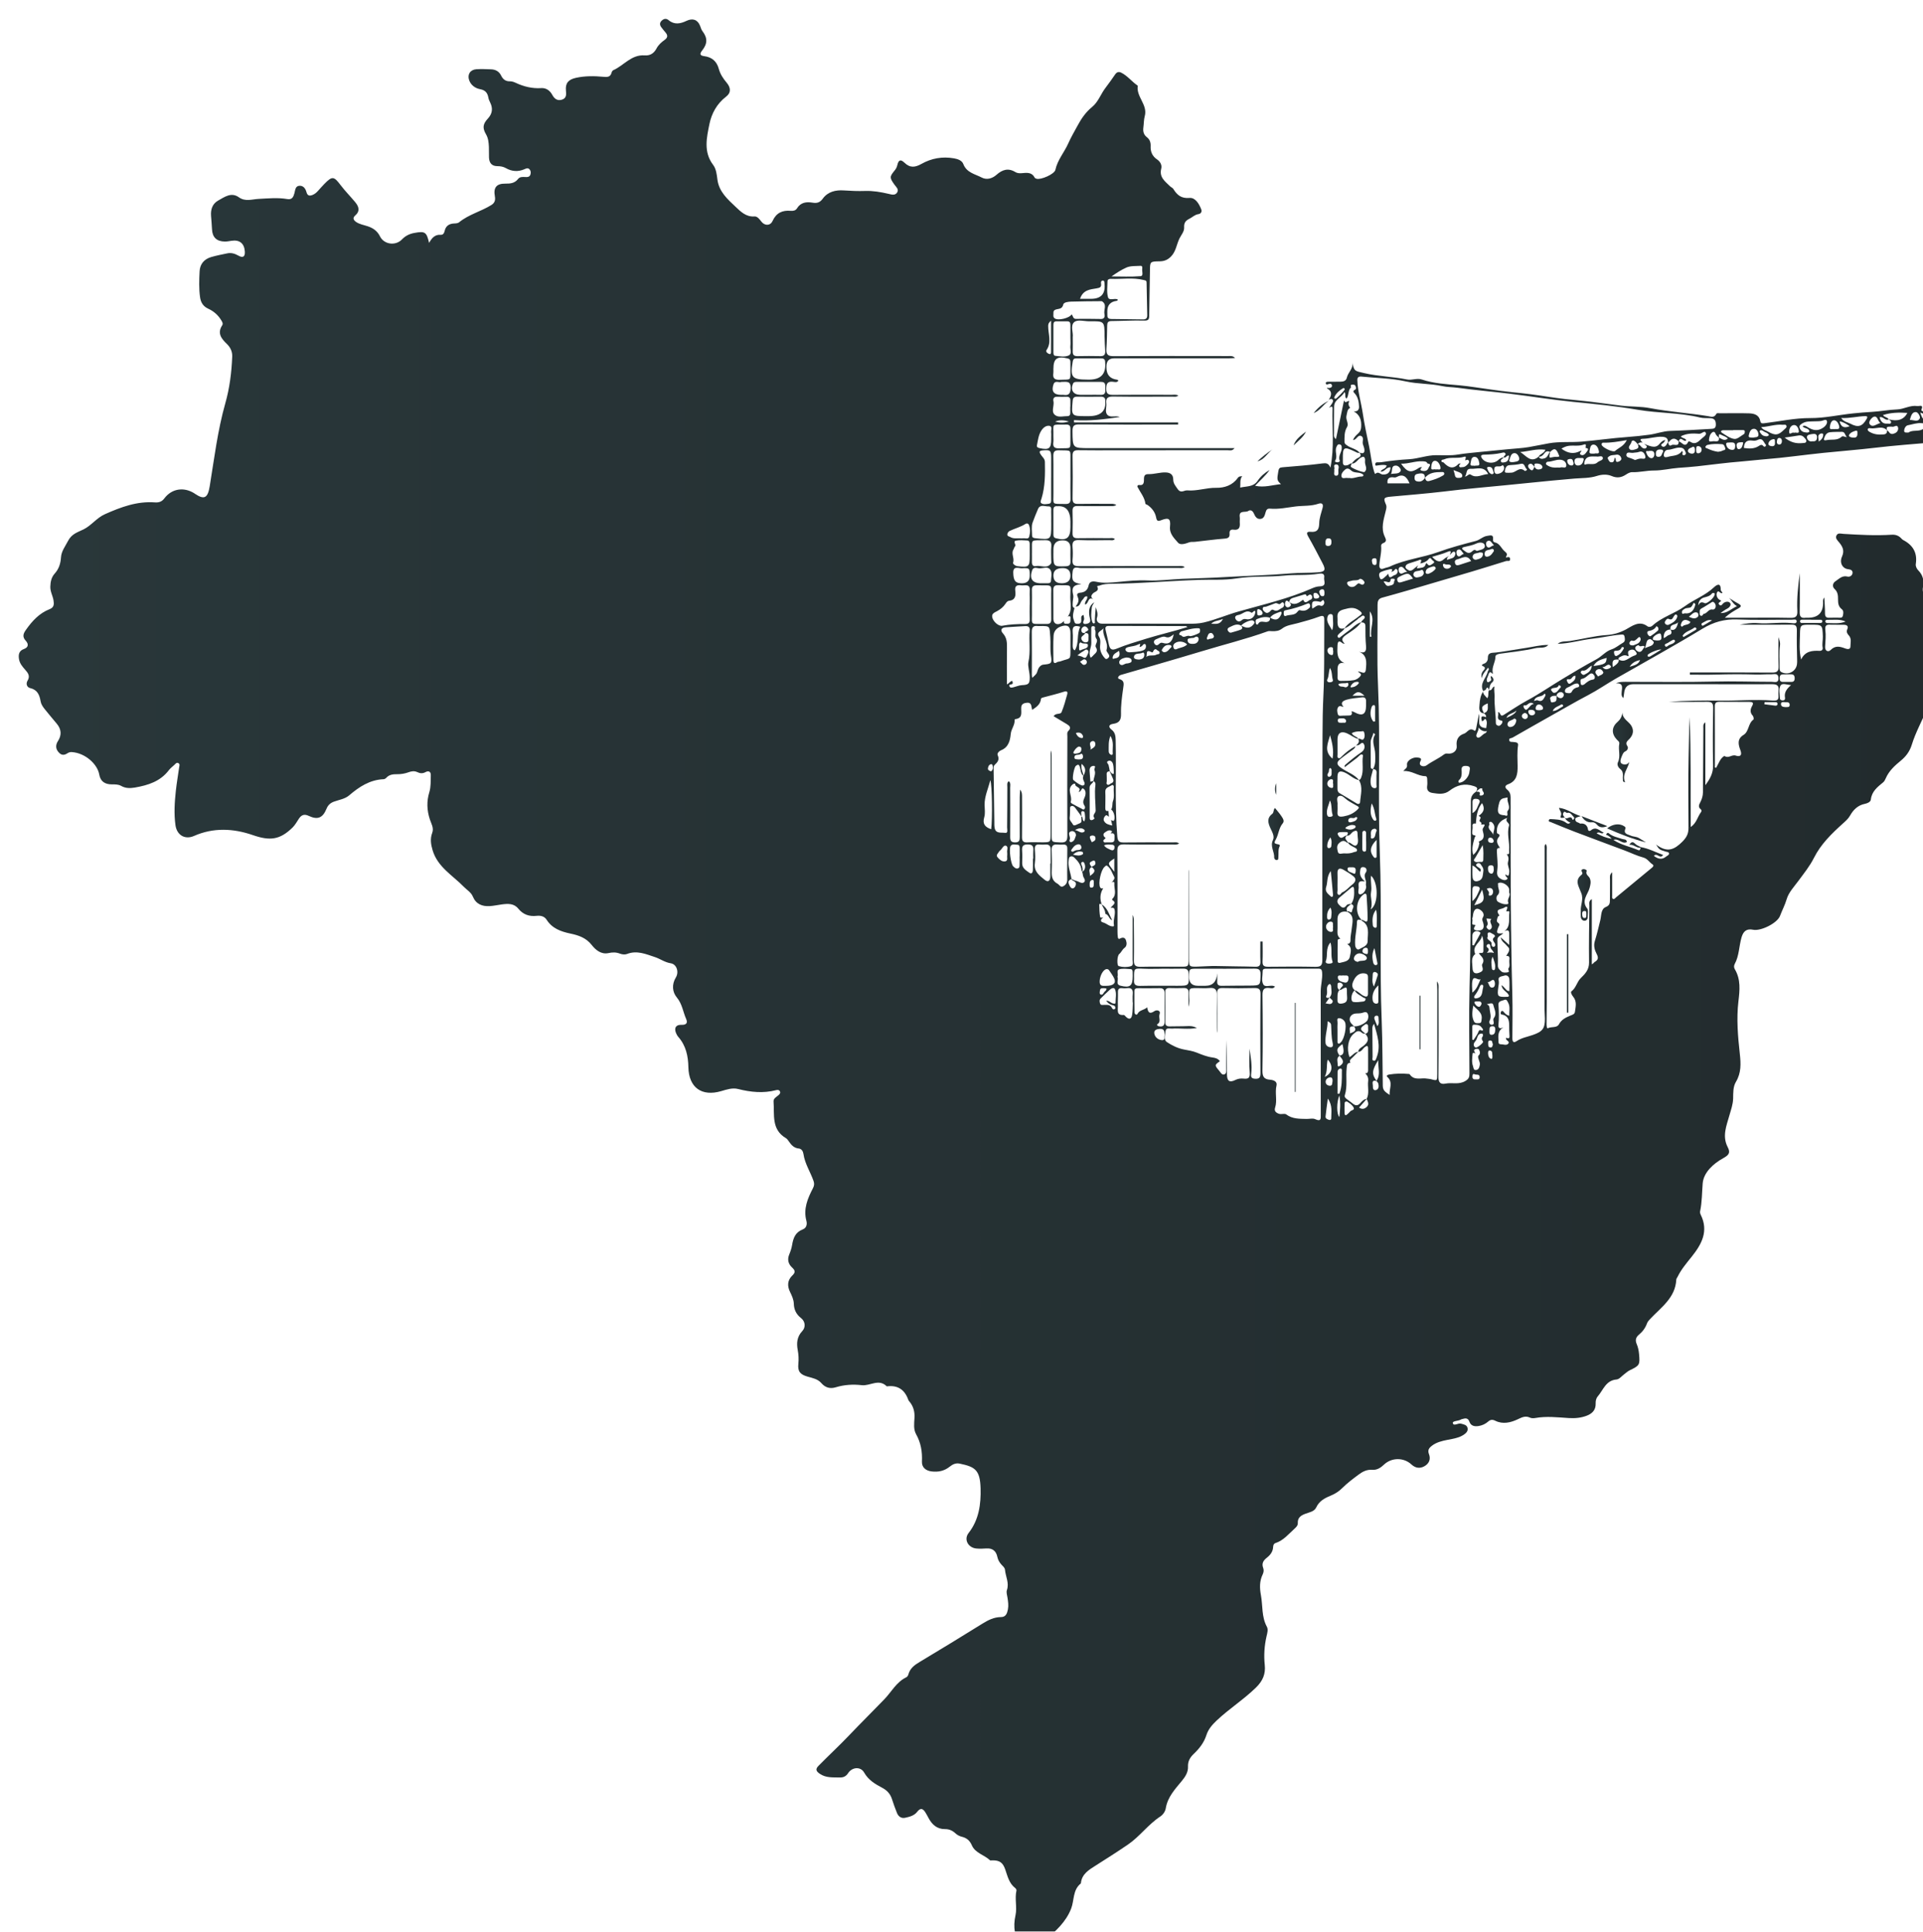<?xml version="1.0" encoding="UTF-8"?>
<svg id="Camada_2" data-name="Camada 2" xmlns="http://www.w3.org/2000/svg" xmlns:xlink="http://www.w3.org/1999/xlink" viewBox="0 0 715.96 719.26">
  <defs>
    <style>
      .cls-1 {
        fill: url(#Gradiente_sem_nome_8);
      }

      .cls-2 {
        filter: url(#drop-shadow-1);
      }

      .cls-3 {
        fill: url(#Gradiente_sem_nome_8-10);
      }

      .cls-4 {
        fill: url(#Gradiente_sem_nome_8-14);
      }

      .cls-5 {
        fill: url(#Gradiente_sem_nome_8-16);
      }

      .cls-6 {
        fill: url(#Gradiente_sem_nome_8-15);
      }

      .cls-7 {
        fill: url(#Gradiente_sem_nome_8-13);
      }

      .cls-8 {
        fill: url(#Gradiente_sem_nome_8-12);
      }

      .cls-9 {
        fill: url(#Gradiente_sem_nome_8-11);
      }

      .cls-10 {
        fill: url(#Gradiente_sem_nome_8-9);
      }

      .cls-11 {
        fill: url(#Gradiente_sem_nome_8-8);
      }

      .cls-12 {
        fill: url(#Gradiente_sem_nome_8-4);
      }

      .cls-13 {
        fill: url(#Gradiente_sem_nome_8-5);
      }

      .cls-14 {
        fill: url(#Gradiente_sem_nome_8-6);
      }

      .cls-15 {
        fill: url(#Gradiente_sem_nome_8-7);
      }

      .cls-16 {
        fill: url(#Gradiente_sem_nome_8-2);
      }

      .cls-17 {
        fill: url(#Gradiente_sem_nome_8-3);
      }
    </style>
    <filter id="drop-shadow-1" filterUnits="userSpaceOnUse">
      <feOffset dx="7" dy="7"/>
      <feGaussianBlur result="blur" stdDeviation="3"/>
      <feFlood flood-color="#000" flood-opacity=".3"/>
      <feComposite in2="blur" operator="in"/>
      <feComposite in="SourceGraphic"/>
    </filter>
    <linearGradient id="Gradiente_sem_nome_8" data-name="Gradiente sem nome 8" x1="0" y1="359.63" x2="715.96" y2="359.63" gradientUnits="userSpaceOnUse">
      <stop offset="0" stop-color="#29373a"/>
      <stop offset="1" stop-color="#222b2d"/>
    </linearGradient>
    <linearGradient id="Gradiente_sem_nome_8-2" data-name="Gradiente sem nome 8" x1="544.54" y1="241.77" x2="569.49" y2="241.77" xlink:href="#Gradiente_sem_nome_8"/>
    <linearGradient id="Gradiente_sem_nome_8-3" data-name="Gradiente sem nome 8" x1="521.5" y1="373.74" x2="521.83" y2="373.74" xlink:href="#Gradiente_sem_nome_8"/>
    <linearGradient id="Gradiente_sem_nome_8-4" data-name="Gradiente sem nome 8" x1="461.15" y1="162.56" x2="466.8" y2="162.56" xlink:href="#Gradiente_sem_nome_8"/>
    <linearGradient id="Gradiente_sem_nome_8-5" data-name="Gradiente sem nome 8" x1="482.1" y1="144.53" x2="487.68" y2="144.53" xlink:href="#Gradiente_sem_nome_8"/>
    <linearGradient id="Gradiente_sem_nome_8-6" data-name="Gradiente sem nome 8" x1="474.62" y1="156.27" x2="479.24" y2="156.27" xlink:href="#Gradiente_sem_nome_8"/>
    <linearGradient id="Gradiente_sem_nome_8-7" data-name="Gradiente sem nome 8" x1="465.22" y1="303.54" x2="470.9" y2="303.54" xlink:href="#Gradiente_sem_nome_8"/>
    <linearGradient id="Gradiente_sem_nome_8-8" data-name="Gradiente sem nome 8" x1="467.72" y1="286.8" x2="468.17" y2="286.8" xlink:href="#Gradiente_sem_nome_8"/>
    <linearGradient id="Gradiente_sem_nome_8-9" data-name="Gradiente sem nome 8" x1="593.48" y1="271.31" x2="600.96" y2="271.31" xlink:href="#Gradiente_sem_nome_8"/>
    <linearGradient id="Gradiente_sem_nome_8-10" data-name="Gradiente sem nome 8" x1="580.35" y1="326.23" x2="585.19" y2="326.23" xlink:href="#Gradiente_sem_nome_8"/>
    <linearGradient id="Gradiente_sem_nome_8-11" data-name="Gradiente sem nome 8" x1="576.39" y1="355.47" x2="576.9" y2="355.47" xlink:href="#Gradiente_sem_nome_8"/>
    <linearGradient id="Gradiente_sem_nome_8-12" data-name="Gradiente sem nome 8" x1="591.33" y1="303.3" x2="605.79" y2="303.3" xlink:href="#Gradiente_sem_nome_8"/>
    <linearGradient id="Gradiente_sem_nome_8-13" data-name="Gradiente sem nome 8" x1="581.81" y1="298.97" x2="591.44" y2="298.97" xlink:href="#Gradiente_sem_nome_8"/>
    <linearGradient id="Gradiente_sem_nome_8-14" data-name="Gradiente sem nome 8" x1="599.58" y1="307.64" x2="603.97" y2="307.64" xlink:href="#Gradiente_sem_nome_8"/>
    <linearGradient id="Gradiente_sem_nome_8-15" data-name="Gradiente sem nome 8" x1="475.1" y1="383.02" x2="475.37" y2="383.02" xlink:href="#Gradiente_sem_nome_8"/>
    <linearGradient id="Gradiente_sem_nome_8-16" data-name="Gradiente sem nome 8" x1="403.15" y1="332.71" x2="407.1" y2="332.71" xlink:href="#Gradiente_sem_nome_8"/>
  </defs>
  <g id="Site_Celular" data-name="Site Celular">
    <g class="cls-2">
      <path class="cls-1" d="M545.58,258.67c-2.16-.27-1.84-1.96-1.74-3.33,.12-1.72,.37-3.46,1.42-4.94l-.08-.08c-.09,1.24,.84,1.82,1.57,2.68,.7-1.08,.08-2.23,.7-3.1l-.05,.05c1.11,.45,1-1.06,1.98-1.34-.17,1.38,.11,2.63,.07,3.67-.14,3.35,.49,6.62,.47,9.94,0,.62,.43,.92,.95,1.02,.59,.11,.93-.39,1.25-.77,.29-.35,.4-1.06-.04-1.13-2.39-.39-.83-2.11-1.38-3.16,1.11-.11,.67,1.94,2.08,1.07,2.93-1.8,5.73-3.77,8.78-5.41,4.53-2.43,8.79-5.39,13.2-8.04,4.15-2.5,8.33-5.01,12.6-7.3,2.01-1.08,3.45-2.98,5.59-3.68,1.65-.54,2.88-1.68,4.32-2.49,.96-.54,.71-1.57,.54-2.4-.19-.88-1.04-.64-1.66-.59-3.4,.28-6.71,1.11-10.11,1.47-4.38,.46-8.65,1.83-13.1,1.93,1.32-1.13,3.1-.83,4.56-1.05,4.58-.68,9.05-1.93,13.72-2.23,2.37-.15,4.74-.8,7.1-2.06,2.16-1.15,4.97-3.54,8.04-1.2,.51,.39,1.34,.27,1.86-.21,3.51-3.27,8.26-4.47,12.07-7.26,3.45-2.53,7.6-3.99,10.78-6.99,.98-.92,2.62-2.08,2.59,.89,0,.37,.44,.74,.67,1.11-.77,.66-1.44-1.29-2.03-.18-.38,.73-.19,1.74,.49,2.46,.15,.15,.34,.26,.52,.39,.19,.13,.72,.18,.34,.5-.45,.38-1.19,.66-.51,1.29,.76,.7,1.08-.28,1.55-.64,.86-.65,2.04-.7,2.52,.07,.39,.61-.25,1.57-1.17,2.02-.87,.43-1.63,1.06-2.45,1.61,2.45,.17,3.95-1.57,6.11-2.55-1.69-.85-2.03-2.69-3.54-3.42,1.36,.83,2.68,1.73,4.08,2.48,1.24,.67,1.1,1.15-.01,1.77-1.74,.97-3.45,1.98-5.07,3.49,2.37,0,4.74,0,7.11,0,5.78,0,11.56-.09,17.34,.04,2.08,.05,2.66-.64,2.56-2.63-.24-4.68,.31-9.35,.91-14.02,0,4.84,.06,9.69-.03,14.53-.03,1.67,.54,2.31,2.16,2.08,.29-.04,.59,0,.88,0q5.75,0,5.67-5.69c0-.56-.15-1.14,.46-1.83,.1,2.09,.27,3.99,.26,5.88,0,1.26,.48,1.72,1.7,1.64,1.03-.06,2.06,.01,3.09-.02,.69-.03,1.61,.27,1.85-.72,.2-.85,.38-1.86-.42-2.47-1.22-.93-1.37-2.19-1.37-3.54,0-1.48-.03-2.82-1.31-3.99-.86-.8-.78-2.11,.36-2.86,1.35-.89,2.5-2.25,4.51-1.73,.82,.21,1.84-.43,1.85-1.46,0-.89-.72-1.19-1.68-1.3-2.06-.23-3.29-2.38-2.25-4.7,1.01-2.27,.19-3.72-1.09-5.3-.59-.73-1.47-1.45-1-2.5,.52-1.15,1.66-.71,2.56-.65,6.01,.36,12.01,.7,18.03,.32,1.41-.09,2.6,.32,3.57,1.37,.2,.22,.4,.45,.66,.58,3.65,1.89,5.39,4.75,4.74,8.95-.13,.85,.34,1.79,.95,2.41,1.7,1.74,2.17,3.75,1.74,6.07-.36,1.93,.21,3.43,2.03,4.42,1.19,.65,1.56,1.84,1.77,3.14,.27,1.64-.08,3.73,2.4,4.1-.37,1.63,1.07,3.25,.11,4.84-.92,1.54-.95,3.02-.22,4.61,.38,.84,.27,1.71-.01,2.58-1.01,3.1-1.34,6.29-1.39,9.54-.08,4.26-1.57,8.1-3.15,12.04-1.82,4.56-4.28,8.85-5.72,13.55-.75,2.44-2.14,4.33-4.04,5.89-2.29,1.88-4.46,3.83-5.66,6.63-.23,.53-.52,1.12-.95,1.47-2.11,1.74-4.25,3.36-4.6,6.43-.1,.9-1.25,1.39-2.23,1.59-2.58,.52-4.28,2.19-5.51,4.38-.67,1.19-1.64,2.01-2.63,2.91-4.18,3.77-8.22,7.67-10.81,12.83-1.55,3.09-3.75,5.79-5.79,8.57-1.61,2.19-3.62,4.27-4.37,6.83-.64,2.18-1.69,4.12-2.47,6.2-1.01,2.72-7.16,5.74-9.98,5.17-2.44-.5-3.67,.49-4.36,2.86-.94,3.27-.86,6.81-2.53,9.89-.33,.61-.32,1.32,.03,1.92,2.28,3.81,1.84,7.89,1.35,12.01-.77,6.52-.19,13.05,.52,19.52,.41,3.7,.54,7.1-1.44,10.42-1.12,1.88-1,4.11-1.05,6.23-.06,2.24-.82,4.25-1.42,6.37-1.06,3.78-2.72,7.65-.6,11.71,1.11,2.13,.4,2.98-1.67,4.12-3.77,2.08-7.3,5.36-7.64,9.35-.29,3.45-.23,6.99-.97,10.46-.08,.4,.06,.9,.25,1.28,2.99,6.07,.35,10.92-3.34,15.55-1.92,2.41-3.94,4.75-5.3,7.56-.16,.33-.45,.65-.47,.99-.34,6.84-5.68,10.35-9.75,14.7-.45,.48-.93,1-1.14,1.59-.62,1.72-1.63,3.1-3.02,4.25-1.15,.95-1.46,2.03-.82,3.51,.49,1.12,.74,2.4,.86,3.63,.39,4.13,.21,4.33-3.52,6.14-.71,.35-1.31,.93-1.96,1.41-.95,.69-1.86,1.9-2.86,1.98-4.05,.33-4.96,3.9-7.02,6.29-.66,.77-.82,1.72-.79,2.69,.07,2.34-1.24,3.69-3.24,4.48-2.16,.85-4.44,1.05-6.72,.91-4.17-.26-8.33-.76-12.51-.02-.63,.11-1.4,.13-1.96-.13-1.77-.83-3.07-.1-4.69,.66-2.57,1.19-5.44,1.89-8.26,.49-.99-.49-1.77-.46-2.61,.28-1.01,.89-2.23,1.47-3.55,1.68-1.46,.23-2.89,.05-3.46-1.59-.47-1.34-1.33-1.39-2.44-1.05-.21,.06-.46,.06-.63,.18-1.02,.67-3.29,.5-3.11,1.37,.27,1.31,1.95-.09,3.03,.21,1.01,.28,2.14,.42,2.44,1.56,.3,1.15-.51,1.97-1.38,2.55-1.82,1.21-3.96,1.51-6.05,1.92-2.1,.41-4.18,.9-5.91,2.26-1,.78-1.58,1.61-1.02,3.02,.75,1.91,.07,3.54-1.66,4.53-1.69,.97-3.36,.74-4.86-.64-2.9-2.69-7.44-2.62-10.27,.1-1.2,1.15-2.58,2.03-4.31,1.89-1.98-.16-3.57,.65-5.07,1.77-2.12,1.58-4.24,3.16-6.12,5.04-1.15,1.15-2.5,2.04-4.01,2.68-2.31,.98-4.5,1.98-5.67,4.52-.72,1.57-2.6,1.81-4.09,2.38-1.64,.62-2.87,1.45-2.77,3.46,.04,.86-.55,1.47-1.17,2.03-2.23,2-4.13,4.43-7.14,5.4-.63,.2-.84,.8-.87,1.42-.08,1.77-1.03,3.01-2.36,4.05-1.25,.97-2,2.12-1.34,3.81,.3,.78,.17,1.64-.18,2.37-1.21,2.5-1.17,5.03-.67,7.73,.73,3.93,.19,8.07,2.23,11.8,.54,.99,.15,2.32-.12,3.47-.82,3.54-1.06,7.12-.68,10.73,.36,3.37-.73,5.93-3.25,8.4-4.59,4.49-10.03,7.92-14.68,12.32-1.65,1.56-3.11,3.26-3.77,5.33-.91,2.87-2.62,5.05-4.71,7.04-1.39,1.32-2.26,2.75-2.17,4.81,.08,1.97-.96,3.66-2.2,5.17-2.55,3.11-5.37,6.04-6.07,10.28-.2,1.22-1.02,2.41-2.04,3.08-4.52,2.96-7.68,7.49-12.11,10.5-3.94,2.68-7.97,5.24-12,7.8-2.35,1.49-5.09,3.08-5.44,6.45,0,.07-.02,.17-.07,.21-3.03,2.44-2.37,6.26-3.58,9.36-1.91,4.9-5.73,8.45-9.77,11.7-1.9,1.52-3.99,2.74-6.25,3.67-1.11,.46-1.8,.27-2.53-.85-2.47-3.77-3.16-7.6-2.15-12.12,.64-2.9-.37-6.11,.35-9.17,.06-.26-.23-.73-.49-.93-2.27-1.74-2.82-4.39-3.68-6.87-.9-2.61-2.12-3.47-4.85-3.42-.29,0-.7,.1-.86-.05-2.12-2.02-5.47-2.62-6.74-5.57-.74-1.72-1.93-2.73-3.67-3.15-.96-.23-1.78-.68-2.49-1.34-1.07-1-2.34-1.53-3.79-1.52-3.04,.03-4.87-1.69-6.2-4.19-.35-.65-.69-1.3-1.07-1.92-.9-1.47-1.82-2.04-3.15-.3-1.08,1.4-2.83,1.84-4.47,2.19-1.39,.3-2.47-.45-3-1.72-.73-1.76-1.34-3.57-1.94-5.38-.62-1.85-1.84-3.14-3.53-4.04-2.67-1.41-5.18-2.87-6.78-5.7-1.32-2.32-4.45-2.08-5.97,.22-.78,1.19-1.75,1.65-3.13,1.61-2.56-.07-5.13,.21-7.44-1.39-1.34-.92-1.69-1.7-.45-2.95,3.75-3.82,7.71-7.48,11.37-11.32,4.32-4.54,8.78-8.94,13.13-13.45,2.68-2.78,4.48-6.41,8.17-8.19,.35-.17,.67-.63,.77-1.01,.61-2.34,2.3-3.56,4.28-4.74,7.81-4.66,15.56-9.43,23.29-14.22,2.16-1.34,4.34-2.45,6.95-2.46,1.82,0,2.27-1.44,2.55-2.83,.29-1.45,.08-2.92-.15-4.39-.15-.94-.51-2-.22-2.82,.92-2.67-.48-5.03-.71-7.54-.08-.8-.69-1.27-1.19-1.8-.81-.87-1.41-1.82-1.66-3.04-.45-2.15-1.77-3.29-4.08-3.13-1.24,.09-2.51,.14-3.74,.02-3.06-.28-4.75-3.39-2.88-5.77,3.88-4.95,4.62-10.8,4.46-16.6-.18-6.91-2.08-8.05-7.79-9.24-1.46-.3-2.63,.28-3.66,1.11-2.02,1.63-4.27,2.11-6.8,1.8-2.16-.26-3.68-1.53-3.58-3.69,.17-3.61-.38-6.95-2.17-10.15-1.03-1.85-.73-4.03-.61-6.08,.14-2.33-.41-4.36-1.91-6.14-.14-.17-.3-.34-.37-.54-1.33-3.83-3.94-5.62-8.03-5.07-2.98-2.99-6.21-.09-9.27-.44-3.36-.38-6.55-.18-9.76,.79-2.08,.63-3.86,.14-5.35-1.58-1.31-1.52-3.28-1.88-5.11-2.4-2.77-.79-3.72-1.94-3.44-4.72,.18-1.78,.09-3.5-.24-5.25-.47-2.55-.25-4.91,1.69-6.97,1.37-1.45,1.14-3.62-.46-4.87-1.77-1.39-2.6-3.11-2.67-5.3-.05-1.58-.71-2.99-1.39-4.38-1.12-2.29-1.03-4.41,.9-6.24,1.11-1.05,1.02-1.82-.14-2.88-1.38-1.26-1.88-2.91-1.1-4.82,.47-1.15,.89-2.36,1.09-3.58,.42-2.6,1.22-4.77,3.99-5.82,1.27-.48,1.7-1.77,1.33-3.17-1.2-4.46,.47-8.36,2.44-12.16,.49-.95,.56-1.71,.22-2.69-1.18-3.38-3.24-6.43-3.76-10.06-.14-.97-.66-1.92-1.76-2.03-1.74-.18-2.73-1.27-3.63-2.58-.33-.48-.69-1.02-1.17-1.3-5.45-3.22-4.19-8.7-4.57-13.6-.09-1.15,1.03-1.69,1.81-2.35,.46-.39,.9-.86,.53-1.51-.3-.53-.88-.52-1.38-.39-4.76,1.24-9.45,.77-14.15-.42-2.13-.54-4.23,.18-6.28,.78-7.29,2.14-12.09-1.33-12.24-8.91-.08-4.14-.9-8.02-3.73-11.25-.38-.43-.67-.97-.89-1.51-.75-1.88,0-3.09,2.02-3.01,1.78,.07,2.46-.64,1.76-2.21-1.17-2.64-1.44-5.55-3.47-7.99-1.66-1.99-1.95-4.83-.35-7.45,1.24-2.03,.3-4.94-1.91-5.27-2.21-.34-3.89-1.65-5.9-2.31-3.41-1.12-6.71-2.59-10.43-1.13-.74,.29-1.81,.15-2.59-.15-1.44-.55-2.75-.53-4.27-.2-2.72,.59-4.8-1.19-6.23-3.02-2.11-2.71-4.96-3.62-7.95-4.25-3.58-.76-6.76-1.9-8.85-5.16-.84-1.32-2.27-1.6-3.72-1.44-2.78,.31-5.04-.49-6.83-2.69-1.62-2-3.85-1.86-6.09-1.57-1.53,.2-3.05,.55-4.58,.64-2.79,.15-5.08-.76-6.23-3.54-.68-1.64-2.19-2.44-3.33-3.62-4.16-4.28-9.78-7.37-11.65-13.62-.65-2.16-.99-4.29-.16-6.47,.71-1.86-.36-3.46-.89-5.09-1.09-3.39-1.23-6.66-.17-10.12,.6-1.98,.48-4.2,.54-6.32,.04-1.3-.83-1.73-1.92-1.14-1.09,.59-2.04,.54-3.12,.02-1.05-.51-2.18-.34-3.23,.05-1.4,.52-2.86,.75-4.32,.73-1.53-.02-2.92,.14-4.01,1.37-.23,.25-.63,.47-.97,.49-5.11,.21-9.08,2.81-12.8,6-1.61,1.38-3.74,1.65-5.67,2.35-1.32,.48-2.22,1.26-2.77,2.61-1.42,3.48-3.31,4.26-6.65,2.69-1.57-.74-2.63-.42-3.58,.94-.79,1.14-1.41,2.4-2.43,3.4-4.76,4.65-8.46,5.02-14.83,2.81-7.21-2.49-14.65-2.86-21.87,.33-3.28,1.45-6.37-.2-6.9-4.03-.59-4.24-.32-8.51,.14-12.76,.32-2.92,.82-5.82,1.23-8.73,.08-.56,.39-1.23-.28-1.59-.66-.36-1.06,.23-1.48,.63-.69,.66-1.49,1.23-2.06,1.98-3.17,4.19-7.74,5.62-12.61,6.47-1.76,.3-3.49,.34-5.14-.6-1.05-.6-2.25-.57-3.44-.57-2.66,0-4.29-1.13-4.73-3.66-.68-3.9-5.2-8.03-10.22-8.37-.63-.04-1.16,.13-1.66,.46-1.03,.68-2.04,.81-3-.13-1.03-1.01-1.46-2.19-.93-3.6,.1-.27,.24-.54,.4-.78q2.21-3.39-.42-6.53c-1.51-1.8-3.02-3.6-4.49-5.43-.69-.86-1.34-1.81-1.52-2.91-.41-2.39-1.19-4.29-3.91-4.92-1.24-.29-1.61-1.67-.96-2.73,1.08-1.76,.17-2.91-.88-4.1-1.03-1.16-2.03-2.34-2.29-3.94-.27-1.67-.04-3.1,1.81-3.76,1.83-.65,1.75-1.95,.71-3.08-1.39-1.5-.92-2.68,.07-4.08,2.32-3.3,4.98-6.2,8.83-7.7,1.65-.64,1.65-1.84,1.43-3.24-.27-1.73-1.24-3.25-1.19-5.11,.05-1.86,.41-3.54,1.63-4.89,1.57-1.74,2.19-3.76,2.34-6.03,.15-2.34,1.58-4.09,2.6-6.09,1.39-2.73,3.6-3.24,5.88-4.38,2.85-1.43,4.82-4.25,7.85-5.6,5.95-2.65,11.96-4.91,18.65-4.41,1.37,.1,2.55-.21,3.47-1.45,2.74-3.67,7.23-4.41,11.17-1.94,.12,.08,.24,.17,.36,.25,3.43,2.3,4.69,1.42,5.39-2.84,1.69-10.35,2.94-20.78,5.81-30.92,1.61-5.67,2.34-11.52,2.57-17.41,.07-1.85-.66-3.4-2.01-4.71-1.99-1.92-3.66-3.94-1.72-6.91,.45-.68-.05-1.4-.45-2.04-1.16-1.88-2.79-3.25-4.75-4.15-1.9-.87-2.77-2.34-3.04-4.26-.46-3.22-.34-6.46-.17-9.69,.14-2.69,1.72-4.52,4.3-5.28,1.97-.58,4-.95,6.01-1.38,1.51-.32,2.85,.12,4.2,.88,1.67,.94,2.47,.32,2.33-1.6-.22-3.03-1.99-4.42-5-3.95-.8,.12-1.6,.28-2.41,.28-3.04-.02-4.68-1.54-4.81-4.56-.07-1.69-.25-3.37-.36-5.05-.16-2.31,.46-4.43,2.65-5.66,2.41-1.35,4.89-3.23,7.72-1.21,2.38,1.7,4.85,.73,7.26,.6,3.6-.18,7.18-.56,10.76,.06,1.82,.31,2.29-.83,2.66-2.21,.31-1.18,.33-2.74,1.99-2.75,1.41,0,2.15,1.12,2.5,2.42,.38,1.4,1.24,1.44,2.37,.95,.77-.33,1.36-.85,1.91-1.46,.79-.87,1.55-1.77,2.38-2.6,2.93-2.99,3.53-2.86,6.05,.47,1.68,2.22,3.66,4.2,5.44,6.35,1.35,1.64,1.89,3.31-.06,5-.97,.84-.61,1.66,.36,2.34,1.31,.9,2.86,1.12,4.32,1.61,2.04,.68,3.59,1.75,4.6,3.78,1.51,3.04,5.79,3.61,8.17,1.13,1.3-1.36,2.8-2.08,4.58-2.41,4-.74,4.59-.38,5.52,3.7,1.01-1.78,2.13-3.18,4.35-3.01,.84,.07,1.27-.64,1.44-1.42,.43-1.98,1.76-2.75,3.67-2.81,.57-.02,1.28-.08,1.69-.41,3.61-2.97,8.21-4.05,12.09-6.49,1.24-.78,1.5-1.84,1.25-3.22-.6-3.26,.63-4.76,3.93-4.71,1.85,.03,3.48-.15,4.72-1.75,.65-.83,1.69-.76,2.66-.71,.83,.04,1.68,.02,1.95-1,.18-.66,.13-1.35-.36-1.87-.65-.7-1.34-.26-2.02,.02-2.32,.96-4.59,.78-6.75-.45-1-.57-2.06-.75-3.18-.75-2.13,0-3.04-1.22-3.13-3.19-.06-1.32,.03-2.65-.04-3.97-.08-1.61-.21-3.2-1.06-4.67-1.41-2.43-1.2-3.85,.71-5.92q2.44-2.65,.85-5.89c-.29-.59-.58-1.21-.69-1.85-.32-1.76-1.09-2.79-3.06-3.16-1.79-.34-3.43-1.45-4.1-3.35-.75-2.13,.4-3.92,2.66-4.08,1.83-.13,3.67-.03,5.51,.03,1.66,.06,2.97,.77,3.73,2.32,.67,1.36,1.62,2.18,3.26,2.14,.7-.02,1.46,.23,2.12,.54,3.04,1.42,6.16,2.21,9.58,1.99,1.75-.11,3.19,.85,4.09,2.52,.75,1.39,1.87,2.34,3.6,1.79,1.76-.56,1.61-1.98,1.48-3.45-.24-2.68,.88-4.07,3.8-4.7,3.34-.72,6.73-.69,10.1-.37,1.46,.14,2.65,.17,3.1-1.55,.09-.33,.32-.76,.61-.89,3.94-1.75,6.75-5.9,11.71-5.53,2.04,.15,3.45-.75,4.43-2.61,.68-1.29,1.81-2.32,3.02-3.17,1.18-.84,1.2-1.72,.3-2.76-.53-.61-1.03-1.25-1.52-1.89-.67-.88-.74-1.73,.14-2.54,.83-.75,1.68-.87,2.57-.13,2.14,1.79,4.42,1.3,6.61,.25,2.28-1.09,4.15-.51,5.08,1.84,.27,.68,.43,1.37,.89,1.99,1.91,2.52,1.91,4.64-.1,7.17-1.05,1.32-.85,1.93,.77,2.14,2.87,.37,4.66,1.94,5.41,4.74,.53,1.95,1.62,3.59,2.92,5.13,1.58,1.86,1.69,3.77-.21,5.21-3.45,2.62-5.4,6.32-6.19,10.15-1.02,5.02-2.31,10.4,1.36,15.24,1.14,1.5,1.36,3.57,1.6,5.46,.57,4.54,3.82,7.37,6.79,10.18,1.85,1.75,3.88,3.82,7.02,3.57,1.03-.08,1.87,1.02,2.56,1.92,1.25,1.63,3.33,1.61,4.17-.24,1.37-3.01,3.62-4.04,6.74-3.77,.9,.08,1.83-.07,2.35-.92,1.38-2.26,3.53-2.5,5.8-2.12,1.64,.28,2.75-.05,3.78-1.47,1.91-2.64,4.83-3.3,7.85-3.09,2.65,.18,5.28,.29,7.92,.2,2.97-.1,5.84,.4,8.72,1.07,1.07,.25,2.47,.73,3.23-.52,.72-1.19-.4-2.03-1.02-2.9-1.84-2.6-1.85-2.93,.11-5.32,.48-.58,.79-1.19,.96-1.94,.45-1.94,1.2-2.31,2.67-.9,2.12,2.04,4.01,1.73,6.33,.43,3.75-2.11,7.83-2.82,12.12-2.06,1.44,.25,2.95,.8,3.45,2.11,1.23,3.24,4.37,3.73,6.85,5.03,1.86,.98,3.93,.39,5.53-1.03,2.15-1.91,4.37-2.62,7-1,.7,.43,1.54,.48,2.36,.41,1.84-.14,3.73-.48,4.81,1.64,.11,.22,.47,.36,.74,.44,1.62,.47,6.65-1.72,6.99-3.31,.79-3.71,3.32-6.52,4.8-9.86,1.01-2.27,2.28-4.44,3.47-6.63,1.4-2.6,3.05-5.01,5.38-6.91,2.34-1.91,3.25-4.86,5.04-7.18,1.26-1.62,2.42-3.32,3.6-5.01,.61-.87,1.35-1.05,2.28-.58,2.32,1.17,3.87,3.3,5.98,4.73,.06,.04,.13,.12,.12,.18-.6,4.09,3.78,7,2.61,11.26-.37,1.33-.32,2.77-.51,4.15-.2,1.48,.05,2.73,1.33,3.71,1.06,.81,1.44,2.01,1.37,3.33-.1,2.07,.64,3.74,2.38,4.91,1.23,.83,1.89,2.15,1.57,3.42-.84,3.27,1.46,4.78,3.29,6.6,.36,.36,.94,.55,1.19,.96,1.4,2.27,2.93,3.64,6.06,3.37,2.12-.18,3.52,2.14,4.33,4.2,.36,.92-.08,1.69-1.02,1.83-1.37,.19-2.26,1.18-3.39,1.74-1.42,.7-2.04,1.54-1.94,3.22,.09,1.51-1.09,2.8-1.73,4.09-1.1,2.22-1.29,4.85-3.18,6.76-1.26,1.27-2.55,1.75-4.27,1.77-3.56,.04-3.51,.12-3.55,3.54-.06,5.56-.24,11.13-.27,16.69,0,1.53-.42,1.88-2.02,1.83-4.03-.11-8.07,.14-12.11,.18-1.18,.01-1.5,.56-1.52,1.63-.05,2.93-.1,5.87-.29,8.8-.13,2.01,.57,2.66,2.63,2.64,14.26-.08,28.52-.05,42.78-.03,.83,0,1.7-.17,2.48,.72-.81,.04-1.61,.11-2.42,.11-14.19,0-28.38,0-42.56,0q-2.87,0-2.89,2.96c0,.15,0,.29,0,.44q-.01,4.07,3.95,4.57c.2,.03,.45,.07,.41,.47-.52,.63-1.32,.37-1.96,.3-2.02-.22-2.47,.73-2.49,2.57-.02,1.93,.8,2.31,2.52,2.3,7.28-.07,14.56-.04,21.83-.02,.78,0,1.61-.21,2.5,.28-.75,.62-1.56,.4-2.28,.4-7.35,.02-14.7,.07-22.05-.03-1.95-.03-2.74,.63-2.49,2.54,.2,1.49-.71,3.34,.55,4.41,1.15,.97,2.99,.04,4.47,.68-5.65,.8-11.29,1.58-17.06,1.14l.03,.88h38.74v.78c-.74,0-1.49,0-2.24,0-11.54,0-23.07,.04-34.61-.05-1.96-.02-2.49,.58-2.47,2.49,.06,6.34-.01,6.34,6.29,6.34,17.05,0,34.1,0,51.15,0,.87,0,1.73,0,2.89,0-.86,1.15-1.8,.78-2.57,.78-13.89,.03-27.79,.02-41.68,.02-4.62,0-9.25,.05-13.87-.03-1.59-.03-2.22,.43-2.19,2.11,.09,5.29,.08,10.59,0,15.88-.02,1.57,.57,2.03,2.07,2,3.89-.08,7.79-.03,11.69-.02,.75,0,1.55-.15,2.55,.42-.9,.56-1.62,.41-2.29,.41-4.04,.01-8.09,.06-12.13-.02-1.47-.03-1.93,.51-1.89,1.92,.08,2.72,.08,5.44,0,8.16-.04,1.43,.47,1.94,1.92,1.91,3.89-.07,7.79-.04,11.69-.01,.68,0,1.42-.24,2.16,.32-.65,.67-1.41,.41-2.08,.41-3.75,.03-7.5,.12-11.25-.03-2-.08-2.61,.65-2.45,2.54,.14,1.61,.14,3.24,0,4.85-.17,1.91,.66,2.33,2.42,2.32,12.2-.06,24.41-.04,36.61-.02,.85,0,1.75-.22,2.74,.33-.78,.59-1.57,.36-2.28,.36-12.13,.01-24.26-.02-36.39,.05-1.07,0-2.82-.95-3.06,1.33-.37,3.42-.09,3.99,3.28,4.7-3.52,.17-3.61,1.73-3.08,3.98,.22,.91-.22,2.13-.19,3.21,.02,.62-.18,1.37,.68,1.65-.32,1.45-.9,2.78-.27,4.43,.34,.9,.24,1.46,1.42,1.46,1.28,0,1.44-.64,1.38-1.66-.04-.63-.19-1.36,.84-1.65,.07,.64,.37,1.36,.15,1.82-.92,1.94,.68,1.61,1.4,1.39,1.54-.45,.78-1.87,.64-2.77-.33-2.13-.12-3.92,1.83-5.18-.33,.65-.86,1.28-.94,1.95-.19,1.77-.42,3.57,.16,5.33,.11,.34,.31,.74,.76,.58,.46-.16,.18-.53,.19-.86,.05-1.72,.24-3.44,.37-5.16,.41,1.31,.91,2.48,.44,3.94-.31,.96,.2,2.23,1.92,2.22,10.64-.04,21.28,0,31.92,.03,1.98,0,3.95-.02,5.9-.47,4.43-1.03,8.6-2.86,12.98-4.1,9.25-2.63,18.7-4.77,27.55-8.7,.85-.38,1.82-.64,2.74-.67,2.71-.07,1.37-2.08,1.58-3.25,.28-1.57-.94-1.63-1.99-1.45-4.27,.72-8.62,.27-12.84,.7-5.91,.6-11.83,.11-17.73,1.04-4.68,.74-9.51,.41-14.26,.57-10.77,.36-21.51,1.33-32.29,1.44-1.55,.02-3.06,.07-4.52,.67-.3,.12-1.02,0-.84,.38,.82,1.74-.94,1.84-1.59,2.52-.82,.86-.86,1.45,.06,2.14-2.05-1.03-1.61,1.75-3.01,2.03-.29-1.23,1.15-1.92,.78-3.05-1.09-.18-1.2,.79-1.75,1.28-.88,.8-.78,2.64-2.56,2.49,.79-1.05,1.46-2.07,.81-3.51-.36-.79-.48-1.52,.97-1.64,1.44-.12,2.67-.8,3.05-2.63,.26-1.26,1.06-1.84,2.92-1.42,2.63,.6,5.53,.31,8.28,.04,3.59-.35,7.13-.71,10.78-.54,4.3,.2,8.61-.44,12.93-.6,5.57-.22,11.14-.36,16.69-.7,7.89-.47,15.8-.65,23.67-1.34,3.39-.3,6.76-.12,10.13-.39,2.56-.2,3.03-.84,1.77-3.26-1.75-3.36-3.48-6.74-5.37-10.03-.76-1.33-.63-1.93,.9-1.79,2.47,.22,3.12-.9,3.17-3.23,.04-1.9,.74-3.8,1.25-5.67,.43-1.59-.36-1.97-1.58-1.55-2.74,.94-5.63,.66-8.42,1-3.15,.39-6.34,1.11-9.57,.82-1.01-.09-1.38,.42-1.64,1.34-.31,1.09-.59,2.45-2.07,2.5-1.27,.04-1.83-.98-2.3-2.03-.39-.89-1.15-1.57-2.09-.94-1.07,.72-3.53-.47-3.17,2.26,.1,.72-.04,1.47,.02,2.2,.14,1.68-.32,2.77-2.29,2.5-1.15-.16-1.61,.37-1.52,1.49,.1,1.27-.43,1.73-1.77,1.83-3.7,.29-7.38,.8-11.07,1.2-.73,.08-1.52-.06-2.18,.19-1.42,.53-3.31,1.13-4.14,.16-1.43-1.67-3.29-3.3-3.01-6.08,.3-2.9-.52-3.4-3.25-2.33-1.21,.47-1.66,.39-1.92-1-.35-1.91-1.5-3.43-3.08-4.58-.29-.21-.88-.32-.9-.53-.31-2.4-1.88-4.19-2.93-6.23-.21-.42,.13-.81,.49-.76,2.1,.32,1.85-1.3,1.89-2.42,.05-1.29,.58-1.64,1.75-1.62,2.12,.03,4.16-.7,6.31-.64,1.86,.05,2.83,.91,2.84,2.6,0,1.53,.82,2.37,1.6,3.53,1.25,1.85,2.42,.45,3.63,.56,3.66,.32,7.14-1.04,10.8-.96,3.06,.06,6.07-.98,7.93-3.6,.61-.86,1.14-.56,1.72-.77-1,1.32-.58,2.84-.75,4.29,2.4-.57,4.93-.18,6.51-2.55,1.11-1.67,2.67-3,4.44-4.01-1.48,2.13-3.49,3.81-5.42,5.88,3.51,.76,6.48-.31,9.65-.61-1.54-1.42-1.52-1.67-.97-4.87,.17-1.01,.5-1.32,1.5-1.4,5-.41,10-.8,14.98-1.45,1.35-.17,2.2-.06,2.91,1.58,1.51-7.63,.57-14.81,.78-21.94,.04-1.32-.76-.62-1.3-.34,.39-.57,.82-1.12,1.16-1.72,.24-.42,.53-.94,.1-1.37-.43-.43-.91-.16-1.33,.12,.02-.07,.03-.15,.07-.21q1.82-2.71-.77-4.07c.16-.46,.45-.07,.66-.1,.61-.08,1.3-.24,1.2-.95-.1-.69-.72-.81-1.39-.51-.32,.14-.8,.25-.9-.22-.13-.62,.41-.66,.85-.67,1.54-.02,3.09-.04,4.63-.03,1.13,0,2.08-.31,2.35-1.52,.45-2.01,2.55-3.4,2.02-5.77,.64,3.48,.97,3.29,4.44,4.1,5.27,1.23,10.67,1.3,15.93,2.37,1.88,.38,3.61-.62,5.52,.01,4.51,1.5,9.24,1.74,13.95,2.16,3.84,.35,7.65,1.02,11.48,1.53,2.75,.37,5.5,.77,8.26,1.04,4.57,.43,9.1,1.02,13.64,1.74,3.82,.6,7.67,1.01,11.52,1.37,5.15,.49,10.26,1.29,15.39,1.9,3.56,.42,7.27,.25,10.73,.92,7.15,1.37,14.4,1.81,21.56,2.98,1.04,.17,2.33,.72,3.08-.79,.25-.5,.95-.27,1.44-.27,3.6-.01,7.21-.09,10.8,.02,1.94,.06,3.77,.59,4.19,2.95,.17,.95,.9,.8,1.56,.72,5.67-.68,11.23-1.94,17.05-1.91,5.34,.03,10.67-1.21,16.02-1.75,2.32-.24,4.66-.43,6.96-.56,3.14-.18,6.22-.8,9.37-.91,2.5-.09,4.83-1.65,7.47-1.26,.79,.12,2.39-.75,1.55,1.35-.18,.46,.5,.59,.9,.76,1.87,.8,3.69,1.76,5.62,2.4,.95,.31,1.12,.45,.84,1.44-.56,1.94-1.12,3.94-1.23,5.94-.08,1.35-.54,1.54-1.65,1.63-7.26,.63-14.54,1.16-21.78,2.02-6.37,.76-12.75,1.23-19.12,1.89-7.31,.75-14.6,1.82-21.92,2.39-2.91,.23-5.81,.6-8.72,.83-5.5,.43-10.97,1.18-16.46,1.79-2.32,.26-4.67,.41-6.97,.58-3.05,.23-6.03,1-9.12,.99-2.68-.01-5.34,.7-8.07,.62-.85-.03-1.66,.45-2.41,.94-1.67,1.09-3.31,1.33-5.3,.47-1.67-.72-3.75-.56-5.42-.02-2.78,.9-5.66,.76-8.41,.99-5.46,.45-10.91,1.01-16.36,1.55-6.59,.65-13.17,1.34-19.76,1.93-4.2,.38-8.41,.86-12.6,1.36-6.51,.77-13.04,1.28-19.56,1.88-2.69,.24-2.9,.59-1.88,2.93,.37,.85,.13,1.52-.08,2.44-.73,3.11-1.91,6.37-.33,9.59,.53,1.09,.72,1.86-.65,2.37-.38,.15-.78,.52-.73,1.02,.24,2.44-.55,4.78-.66,7.19-.06,1.31,.65,1.62,1.65,1.21,.75-.31,1.58-.39,2.26-.71,5.74-2.7,12.1-3.27,18.02-5.41,4.53-1.64,9.26-2.91,13.96-4.12,1.55-.4,2.7-1.72,4.32-1.91,.98-.12,2.38-.68,2.11,1.34-.06,.44,.11,.98,.6,1.07,1.96,.39,2.48,2.35,3.8,3.42,.49,.4,1.07,.86,.6,1.66-.12,.21-.37,.71,.09,.54,.94-.34,1.36,.05,1.27,.81-.09,.81-.96,.39-1.47,.54-4.22,1.3-8.43,2.64-12.67,3.9-8.05,2.4-16.12,4.76-24.18,7.12-3.11,.91-6.23,1.78-9.36,2.64-1.4,.39-1.67,1.33-1.67,2.66,.07,9.92-.27,19.86,.17,29.77,.93,21-.11,42.02,.68,63,.78,20.79-.13,41.59,.7,62.35,.32,8,.26,15.99,.4,23.99,.03,1.92,1.23,2.41,2.55,3.38-.2-2.36,1.37-4.67-.83-6.68-.58-.54,.18-.85,.69-.93,2.39-.39,4.79-.43,7.2-.21,.14,.01,.35,.03,.41,.12,1.69,2.54,4.34,1.18,6.54,1.63,.43,.09,.89,.07,1.31,.18,2.4,.66,2.4,.67,2.41-1.95,.01-10.36,.02-20.73,.02-31.09,0-1-.09-1.99-.15-3.35,.85,1.06,.61,2.02,.61,2.89,.02,10.88,.09,21.76-.04,32.64-.03,2.18,.83,2.9,2.66,2.52,2.43-.49,4.96,.52,7.41-1,1.31-.81,1.47-1.53,1.47-2.74-.01-10.66-.24-21.32,.04-31.98,.62-23.23,.46-46.46,.5-69.7,0-1.65,.83-2.52,1.98-3.35,.53,.25,1.67-.23,1.29,1.11-.11,.39,.23,.45,.54,.42,.46-.05,.92-.25,1-.7,.11-.65-.79-1.08-.52-1.86,.02-.07-.64-.26-.96-.03-.47,.33-.91,.71-1.36,1.07,.38-.93,.89-1.42-.82-2-3.56-1.19-6.41-.37-9.16,1.74-1.95,1.49-4.13,1.13-6.29,.8-1.52-.23-2.23-1.09-1.97-2.71,.13-.79,.02-1.61,.01-2.42,0-.56-.14-1.13-.77-1.13-2.78-.02-4.98-2.15-8.13-1.89,.68-.88,1.55-1.08,1.38-2.32-.22-1.6,2.29-3.04,4.08-2.71,.74,.14,1.55,.23,.91,1.38-.28,.49-.38,1.22,.21,1.59,.66,.42,1.51,.35,2.1-.08,2-1.47,4.32-2.44,6.27-3.91,.69-.52,1.01-.52,1.7-.45,1.89,.17,3.45-1.1,3.23-2.88-.3-2.39,.72-3.9,2.77-4.56,1.22-.4,1.96-2.51,3.81-1.11,.4,.31,.61-.58,.71-1.09,.29-1.61,.63-3.22,1.01-5.14,.54,2.13-1.22,5.09,2.69,5.27,.07-1,.56-2.26-.17-3.27-.41-.57-.71,.77-1.44,.7-.32-1.25-.53-2.36,1.51-1.47,.17-.87-.43-1.12-.79-1.5,2-.63,1.37-2.21,1.46-3.66-2.41,1.03-2.55,1.46-1.39,3.72Zm-146.13,57.17c-1.52,.86-.51,2.1-.67,3.32,2.08-1.38,2.19-2.19,.6-3.38,.31-.16,.64-.31,.94-.49,.63-.38,.63-.98,.38-1.53-.24-.53-.68-.32-1.11-.1-.55,.28-1.11,.52-.75,1.28,.15,.32,.4,.6,.61,.9Zm173.11-63.75c-.51,.02-1.04-.04-1.51,.09-.56,.16-1.13,.54-.84,1.25,.17,.41,.09,1.25,.76,1.1,.54-.12,1.39-.11,1.51-.98,.07-.5,.03-1.01,.04-1.52,.26,.26,.48,.59,.79,.75,.66,.35,1.31,.24,1.73-.41,.24-.38,.28-.9-.04-1.24-.52-.56-1.21-.54-1.8-.14-.33,.23-.67,.58-.64,1.09Zm-8.2-85.26c.51,1.07,1.37,1.15,2.35,.8,.47-.17,.72-.64,.49-1.05-.48-.85-1.38-1-2.27-.97-1.02,.03-.55,.77-.56,1.26-.6-.54-1.08-1.67-2.06-1.01-.74,.51-.26,1.38,.3,1.87,1.27,1.13,1.25-.44,1.75-.9Zm50.59,60.58q-2.62,.04-2.55,3.17c.81-.17,1.24-.94,2.04-1.15,1.15-.3,1.03-1.2,.46-2.06q2.18,.96,2.88-2.7c-.89,1.22-3.18,.48-2.83,2.74Zm-217.99,1.33c-.12-.84,1.95-.62,.93-1.9-.4-.5-.96-.78-1.51-.47-.48,.27-.87,.8-.78,1.44,.11,.83,.69,1.02,1.43,.88-.23,.95-1.93,1.15-1.34,2.47,.31,.69,1,1.11,1.8,.99,.92-.14,.77-.93,.77-1.56,0-.89,.33-2.07-1.29-1.85Zm8.9,68.38c-.46-.2-.81-1-1.45-.23-.46,.56-.68,1.23-.36,1.82,.63,1.17,1.82,1.4,3.06,1.67-.17-.81-.31-1.43-.44-2.05,.31,.12,.78,.44,.91,.34,.86-.68,.18-3.74-.9-4.22,.67-.96,.36-2.27,.67-3.08,.71-1.84,.13-3.57,.34-5.31,.06-.47-.33-.98-.81-.65-.95,.64-2.45,.75-2.36,2.49,.1,1.92,0,3.85,0,5.77,0,.79,.02,1.55,1.17,1.27l.17,2.17Zm85.82,88.94c1.63-.17,1.91-1.23,1.13-4.27-2.24,1.57-2.41,2.25-1.06,4.33-1.35,.87-.67,2.22-.72,3.36-.04,.78,.47,.7,1,.3,1.93-1.44,.5-2.55-.34-3.73Zm78.43-224.75c-.9-.5-1.61-.26-2.17,.55-.52,.74-1.16,1.25-2.12,1.22,.52-1.1,2.08-1.23,2.55-2.61-3.32-.48-6.3,.62-9.39,.85,2.19,1.24,3.88,4.31,6.9,1.7,.49,1.06,1.4,.87,2.21,.63,1.14-.35,1.3-1.63,2.02-2.39,0,.71-.47,1.39-.08,2.16,.53-.1,1.08-.22,1.63-.29,.63-.08,1.3,.15,1.91-.22-1.09-2.98-1.76-3.29-3.46-1.6Zm-82.04,203.05c-.48,.69-.96,1.38-1.55,2.24,1.03,.18,1.99,.57,2.52-.27,.58-.92-.66-1.27-1-1.94,1.14-1.27,.57-2.77,.56-4.19,0-.45-.39-1.03-.81-.69-1.27,1.03-.43,2.61-.82,3.9-.12,.42-.58,1.03,.31,1.17,.25,.04,.54-.14,.79-.21Zm114.68-205.96c-.34-.36-.64-.78-1.04-1.08-.55-.42-1.15-.43-1.33,.36-.2,.9-1.53,1.74-.57,2.63,.56,.52,1.68,.15,2.49-.14,.96-.34,.7-1.1,.44-1.79,.62,.12,.98,.58,1.36,1.01,.56,.64,1.43,.87,1.88,.3,.51-.64-.45-.98-.87-1.4,.95,.33,1.87,.76,2.85,.96,1.02,.22,2,.07,2.79-.84,.59-.69,1.24-1.43,2.24-1.55-.12,.43-.39,.67-.6,.95-.3,.4-1.36,.61-.69,1.27,.61,.59,1.35,.2,1.78-.56,.18-.31,.39-.61,.58-.92,.11,.75,.41,1.75,1.25,1.16,.86-.6,2.82,.86,2.67-1.42,1.2,.18,2.36,2.74,3.63,.06,.03-.07,.57-.01,.77,.13,1.65,1.14,2.91,0,3.87-.95,.71-.7,2.22-1.51,1.85-2.38-.46-1.09-1.52,.39-2.47,.32-2.28-.17-4.61-.22-6.83,.94,.47,.83,1.75,.62,2.01,1.52-.89,.87-2.14-1.94-2.79,.42q-1.93-2.14-3.62,.12c-.07,.09-.26,.1-.39,.15,.04-1.49-.73-1.95-2.16-2.03-2.42-.13-4.7,.71-7.1,.75-1.8,.03-.63,.88-.18,1.43-.73-.23-1.34-.04-1.82,.56Zm30.25-2.44c-.57-.45-1.11-.9-1.36-1.64-.16-.46-.62-.68-1.05-.39-1,.67-1.24,1.91-1.32,2.87-.09,.99,1.14,.46,1.75,.48,.9,.02,2.26,.44,1.93-1.37,1.05,.44,2.03,1.5,3.34,.38-.68-.76-1.57-.91-2.32-1.31-1.49-.79-.89,.42-.96,.99Zm-167.15,67.07c-1.68-.55-3.28-.18-4.84,.48-.72,.31-.49,.99-.45,1.54,.04,.48,.65,.67,.76,.43,.72-1.47,1.85-.88,2.98-.86,.72,.01,1.81-.38,1.48-1.66,2.17,1.23,3.23,.92,4.2-1.12,.29-.61,.23-1.23-.39-1.01-1.36,.49-2.84,.9-3.75,2.2Zm-59.67,57.16c-.76,.04-1.23,.3-1.15,1.2,.07,.8,0,1.61,.04,2.42,.02,.47-.37,1.06,.27,1.37,.58,.28,.9-.35,1.36-.51,1.06-.37,.94-1.13,.57-1.95-.39-.86-.77-1.73-1.15-2.58,.54,.25,.62,1.2,1.58,.99-.08-1.22-.02-2.46-.3-3.62-.17-.69-.84-1.57-1.75-1.18-1.03,.43-.07,1.02,.09,1.57,.22,.75,.3,1.54,.45,2.31Zm103.73-73.53c.24,2.58,1.67,.5,2.38,.45,.65-.04,1.4-1.18,.96-1.88-.7-1.11-1.05,.41-1.65,.5-.2,.03-.38,.2-.57,.3,.26-.59,.66-1.33-.55-1.08-1.11,.24-2.23,.56-3.27,1.01-1.09,.47-.75,1.57-.46,2.27,.4,.93,1.09,.28,1.58-.12,.56-.45,1.06-.98,1.58-1.47Zm-103.36,96.66c.06-.34,.85-.67,.19-.99-.97-.47-1.86,.27-2.52,.75-.62,.45-.49,1.41,.4,1.9-.14,.54-1.12,.69-.76,1.39,.27,.53,.92,.25,1.4,.29,.5,.04,1.01,0,1.52,0,1.35-.03,1.11-1.02,1.17-1.87,.07-1.03-.12-1.75-1.39-1.45Zm48.55-77.36c-1.68-.97-3.08,.04-4.5,.67-.4,.18-.8,.7-.39,1.28,.29,.41,.62,.82,1.24,.63,1.15-.36,2.34-.63,3.46-1.08,.86-.34,.65-.98,.15-1.54,1.5,.79,3.01,1.36,4.41-.16,.48-.53,1.04-1.21-.02-1.71-.8-.38-3.83,1.02-4.34,1.92Zm50.36,169.51c1.62-2.3,.56-4.72,.68-7.72-2.43,3.91-2.46,5.2-.6,7.78-2.14-.58-1.35,1.06-1.4,1.94-.04,.72,.17,1.69,1.12,1.44,1.11-.3,1.12-1.42,.92-2.37-.08-.39-.46-.71-.71-1.06Zm15.51-191.96c-.06,.41-1.06,1.31,.15,1.06,.8-.17,2.15-.03,2.58-1.22,.31-.86,.32-.81,.94-.1,.63,.71,1.51-.2,2.08-.57,.64-.41-.14-.87-.48-1.13-.4-.31-.65-1.46-1.55-.13-.28,.41-1.75,1.3-2.92,1.36,.14-.41,.51-.96,.36-1.18-.28-.42-.75-.03-1.16,.11-1.09,.38-2.21,.67-3.3,1.05-.62,.22-1.29,.53-1.37,1.26-.07,.66,.59,.96,1.04,1.26,.61,.4,1.25,.2,1.8-.26,.61-.51,1.22-1.01,1.83-1.51Zm74.72,35.08c2.23,1.29,3.67-.65,5.42-1.33,.6-.24,1.7-.43,1.06-1.39-.5-.77-1.17-1.37-2.5-.7-1.31,.67,.36,2.55-.67,2.09-1.19-.52-1.8-.16-2.6,.25-.37,.19-1.07,.38-.68,1.1-2.21-.18-2.58,.29-2.24,2.79,1.88-1.34,2.27-1.83,2.21-2.81Zm-116.21-23.57c-.06-.5-.28-.84-.85-.67-1.45,.43-2.89,.87-4.34,1.31-.78,.24-1.23,.74-1.28,1.57-.44-.27-.95-.98-1.37-.24-.28,.5-.34,1.34,.14,1.85,.44,.48,1.14,.35,1.56-.08,.69-.68,0-1.14-.41-1.62,2.04,1.53,3.64,.34,5.25-.84,.84,2.02,1.86,.22,2.71,.03,.66-.14,.84-1.09,.45-1.61-.65-.86-1.23,.18-1.86,.29Zm53.2-15.12c-.47,.36-1.04,.66-.94,1.56,.71-.23,1.25-.41,1.78-.58,.88-.28,1.27-.94,1.34-1.79,.02-.22-.25-.65-.41-.66-.76-.05-1.05,.67-1.52,1.09-.05,.05-.09,.12-.13,.18,.17-.82,1-2.04-1.01-1.16-1.71,.75-3.57,1.17-5.59,1.8,1.49,1.57,2.74,2.44,4.46,.81,.56-.53,1.33-.83,2.01-1.24Zm10.68,186.26c.91-.72,.69-1.63,.24-2.41-.14-.24-1.01-.29-1.37-.1-.86,.46-.09,1.07,.03,1.62-.37-.14-.94-.54-1,.16-.13,1.52-.39,3.11,.16,4.57,.19,.51,.13,1.69,1.28,1.4,.91-.23,1.07-.97,1.24-1.84,.24-1.25-.82-2.19-.58-3.39Zm152.3-232.87c-1.87-1.99-4.2-.48-6.29-.82-.32-.05-.8-.15-.95,.3-.17,.52,.28,.81,.62,1.02,1.62,.97,3.35,1.15,5.23,.97,1.15-.11,1.29-.67,1.32-1.53,.22,.19,.49,.34,.64,.57,.67,1.03,1.47,.92,2.43,.43,.87-.44,1.17-1.36,1.02-1.99-.34-1.39-1.44-.15-2.18-.34-.34-.09-.72-.02-1.08-.02-1.17-.02-1.12,.62-.77,1.42Zm-172.14,17.65c.03-1.59-.78-1.96-2.88-1.46-.85,.2-.98,.71-.99,1.42-.01,.75,.23,1.2,1.05,1.36,1.34,.26,2.2-.32,2.87-1.38,.17,.89,.52,1.51,1.62,1.21,1.73-.48,3.42-1.04,4.96-1.98,.35-.21,.61-.39,.56-.8-.08-.62-.59-.54-1.01-.54-2.31,.02-4.59,.14-6.19,2.18Zm-29.12,133.23c.29-.61,1.03-1.37-.48-1.34-.66,.01-1.32-.04-1.97,.03-1.13,.12-1.1,.69-.52,1.48,1.16,1.58,2.02-.36,3.05-.24-1.32,1.1,.03,1.8,.4,2.65-.14,0-.35,.07-.43,0-.98-.96-1.84-.72-2.81,.11-1.13,.97-.78,2.21-.56,3.24,.28,1.3,1.58,.6,2.43,.66,1.22,.09,2.45,.02,3.63-.48,.38-.16,.96-.03,1.08-.55,.14-.62-.43-.88-.85-1.13-.93-.54-2.01-.88-2.56-1.91,1.31-.19,2.42,2.14,3.45,.78,.67-.88,.15-2.67,.16-4.06,0-1.25-.56-1.28-1.52-.79-.88,.45-1.24,1.73-2.49,1.55Zm9.84-24.83c-.44,1.88-1.24,3.71-.87,5.72,.15,.83,.62,1.39,1.4,1.42,1.08,.03,.68-.91,.7-1.47,.06-1.38-.05-2.77,.04-4.14,.08-1.06-.37-1.45-1.33-1.48,1.07-1.78,.85-3.72,.82-5.67-.03-2.36-1.53-4.71-.08-7.1,.1-.16-.11-.57-.65-.62-.11,1.17-.97,2.11-.96,3.37,.03,2.86,0,5.72,.03,8.58,0,.63-.17,1.42,.89,1.38Zm-12.63,82.34c.26-.34,.5-.69,.78-1.02,.3-.37,.88-.65,.41-1.24-.33-.41-.78-.66-1.33-.52-.69,.19-.44,.8-.5,1.26-.08,.63,.21,1.1,.67,1.49-.86,1.07-.63,2.34-.69,3.56-.08,1.55,.77,1.65,1.97,1.41,2.19-.44,1.54-2.14,1.56-3.5,.04-2.84,.02-2.84-2.25-1.56-.18,.1-.42,.1-.62,.13Zm-95.2-79.73c-1.1-.84-.99-2.22-1.36-3.35-.4-1.23-.84-.89-1.5-.41-.61,.44-1.48,4.76-.93,5.24,.91,.79,1.92,1.55,3.03,1.99,.84,.34,1.46-.32,1.02-1.24-.37-.76-.65-1.44-.31-2.27,.83-1.56,1.13-3.04-.67-4.47-.38,1.76,.52,3.08,.72,4.51Zm186.94-122.14c-.08-.52,.52-1.71-.63-1.28-1.88,.7-3.76,.25-5.62,.48-1.01,.12-1.85,.52-2.76,1.04q3.49,2.68,6.88,.94c.19-.1,.41-.15,.62-.22-.18,.54-1.12,1.18-.2,1.6,.94,.44,1.63-.44,2.13-1.15,.36-.52,1.03-1.32-.41-1.4Zm-44.86,4.64c.03-.53,.74-1.72-.38-1.36-2.48,.8-5.12-.11-7.52,.98-.31,.14-.79,0-.9,.44-.17,.69,.56,.48,.81,.74,1.71,1.78,3.45,2.73,5.52,.48,.15-.16,.56-.09,.85-.12-.3,.3-.74,.59-.56,1.06,.2,.53,.73,.28,1.13,.28,.96,0,1.59-.59,2.17-1.25,.31-.35,.51-.8,.25-1.18-.36-.53-.9-.25-1.37-.07Zm157.62-15.34q5.09,1.41,7.03-2.36c-3.08-.19-6.08-.17-9.08,.8,.54,.92,1.71,.73,2.13,1.6-1.3,.7-2.02-1.23-3.4-.76,.42,1.53,1.19,2.49,2.87,2.34,.47-.04,1.17,.25,1.37-.3,.23-.66-.47-.96-.91-1.31Zm-143.18,14.15c-.34,.58-1.47,.76-1.06,1.67,.2,.46,.94,.27,1.42,.18,1.38-.27,1.35-1.42,1.57-2.41-.93-.37-1.12,1.05-1.97,.59-.13-.62,1.03-.8,.55-1.48-.36-.51-.97-.26-1.43-.16-2.15,.48-4.32,.6-6.51,.65-.57,.01-1.37,.15-.96,.99,1.05,2.16,4.51,2.69,6.29,.99,.62-.59,1.3-.9,2.1-1.03Zm-157.22,133.8c-.75-1.02-1.49-2.05-2.25-3.07-.35-.47-.76-.97-1.41-.88-.83,.12-.63,.85-.66,1.4-.05,.95,.01,1.91-.13,2.85-.18,1.19,.83,1.85,1.24,2.7,.37,.76,1.7-.26,2.52-.52,1.1-.34,.37-1.68,.64-2.53,.77,.34,.05,1.44,1.04,1.83,.49-1.06,.24-2.12,.14-3.16-.04-.39-.34-.64-.74-.65-.49,0-.56,.4-.56,.75,0,.43,.11,.86,.17,1.28Zm126.66-130.16c-.08,.46-1.08,1.02-.16,1.32,.99,.32,2.23,.28,2.68-1.04,.17-.49,1.31-1.47-.4-1.57-.36-.84-1.08-.79-1.84-.84-2.71-.17-5.22,.98-8.02,.89,2.37,3.3,3.69,3.57,6.72,1.52,.28-.19,.68-.2,1.03-.29Zm-122.26,116.94c.12-1.39,.98-2.82,.37-4.1-.25-.53,.94-1.71-.53-1.54-.99,.12-1.37,.94-1.28,1.95,.11,1.31,.19,2.62,.29,3.93,.41-.1,.83-.21,1.24-.31-.31,.97-1.55,1.32-1.53,2.55,.05,3.7,.02,7.4,.03,11.11,0,.44,.02,.94,.63,.96,.57,.02,1.28-.61,1.15-.76-1-1.13,.46-1.79,.45-2.78-.05-3.18-.49-6.37-.09-9.56,.08-.66-.12-1.14-.71-1.45Zm96.18-118.28c-.13,.4-.46,.86-.36,1.19,.17,.56,4.69,2.34,5.1,1.98,1.29-1.11,.12-2.5,.17-3.75,.02-.52,.19-1.48-.51-1.9-1.98,.11-2.47,2.62-4.47,2.55,.73-.9,1.49-1.75,2.59-2.24,1.02-.46,.88-1.15,.32-1.9,1.53,.66,2.08,.07,1.8-1.46-.1-.57-.37-1.11-.52-1.67-.28-1.01,.55-2.47-.63-3.02-1.18-.55-1.64,1.24-2.73,1.47-.18,.04-.24,.09-.25-.09,.36-.92,1.12-1.66,1.74-2.21,.86-.76,1.17-1.4,1.24-2.5,.17-2.52-.46-4.56-2.78-5.85,1.29,.16,2.02-.46,1.99-1.71-.05-1.68-.34-3.37-1.41-4.72-.55-.69-1.25-1.04,.02-1.69,.4-.2,.27-.97,0-1.43-.25-.44-.76-.4-1.19-.38-.93,.04-.28,.88-.42,1.01-1.19,1.11-.71,2.95-1.65,4.19-.91-.67-.06-1.5-.79-2.46-1.01,2.15-3.79,2.71-3.84,5.41-.06,3.29-.05,6.58-.03,9.87,0,.71-.26,1.56,.72,2.24,1.01-4.86,1.98-9.54,3-14.44,.52,1.53,1.21-.02,1.97,.35-.5,.86-.31,1.69,.32,2.44-1.19,.64-1.07,1.82-1.37,2.91-.41,1.51,.99,2.92,.18,4.29-1.04,1.75-.92,3.62-.93,5.5,0,.64,.34,.85,.91,1.28,1.48,1.12,3.47,1.27,4.71,2.73-.62,.28-1.09-.09-1.61-.34-4.37-2.07-4.68-1.87-4.62,2.99,0,.29,.02,.58,0,.87-.04,1.34,.85,1.39,1.76,1.14,.52-.14,.91-.7,1.55-.66Zm.78,209.55c1.35,.38,4.64-1.1,5.15-2.42,.29-.75,.35-1.66-.08-2.35-.47-.78-1.22-.41-1.95-.19-.75,.22-1.58,.19-2.38,.23-1.74,.09-2.82,1.65-2.08,3.16,.31,.63,.94,1.1,1.42,1.64-2.53-.2-1.31,1.42-1.6,2.62,1.73-.56,2.74-1.13,1.53-2.69Zm-.99-45.54c-.82,.83-2.37,1.31-1.4,2.98-2.1-.52-3.66,.5-3.71,2.5-.04,1.61,.06,3.23-.03,4.83-.07,1.13,.29,1.98,1.1,2.7-.46,0-.99,.08-1,.61-.05,2.56-.04,5.11-.02,7.67,0,.51,.34,.81,.88,.66,1.46-.4,3.35-.51,3.66-2.27,.27-1.56,1.07-3.53-1-4.72,.87-.09,1.27-.56,1.24-1.45-.06-1.45,.34-2.86,.46-4.26,.18-2.18,1.23-4.83-1.64-6.33,.47-.77,1.6,1.16,1.79-.39,.1-.82,1.24-1.9-.36-2.51,1.18-1.68,1.19-3.58,1.09-5.51-.04-.8-.35-1.13-1.08-.53-1.45,1.21-2.9,2.42-4.34,3.65-.94,.8-1.11,1.73-.22,2.65,.81,.84,1.66,1.86,2.79,.31,.45-.62,1.19-.47,1.8-.59Zm48.32-29.56c.65-.84-.77-1-.56-1.49,.54-1.23,.61-1.2-.33-1.73,2.02-1.34,2.41-2.77,1.28-4.75-1.84,2.23-2.11,4.92-2.31,7.63-.8-.16-1.34,.07-1.22,.98,.16,1.16-.62,3.11,.38,3.31,1.33,.26,.49,.52,.38,.95-.54,2.02-1.22,4.04-.53,6.42,1.46-1.22,1.99-2.72,2.29-4.31,.05-.26-.54-.59,.11-.82,1.92-.69,1.6-2.3,1.21-3.66-.2-.7-.08-1.01,.26-1.51,1.05-1.58-.4-.9-.96-1.02Zm-148.41,17.68c-.12-.24-.34-.48-.36-.73-.16-1.9-1.26-3.26-2.54-4.53-.43-.43-.95-.74-1.58-.47-.57,.24-.54,.78-.62,1.3-.36,2.39,.66,4.57,1.01,6.84,.01,.07,.03,.14,.05,.23-.13,.06-.27,.11-.4,.17-1.14,.58-.72,1.46-.35,2.23,.28,.57,.73,1.32,1.48,.98,.55-.25,.91-.95,.89-1.66-.03-1.09-1.42-.91-1.7-1.78,.59,.25,1.17,.59,1.78,.72,.96,.2,2.03,1.14,2.81,.62,1.13-.76-.21-1.78-.27-2.72-.03-.42-.18-.84-.27-1.25,1.01-.51,1.37-1.84,.85-3.08-.15-.35-.3-.71-.74-.62-.61,.12-.56,.68-.39,1.02,.43,.89,.57,1.78,.34,2.73Zm101.32,44c1.4,.34,2.21,1.61,3.49,2.17,1.05,.46,1.52,.23,1.52-.93,0-2.05-.02-4.09,0-6.14,0-.8-.34-1.18-1.13-1.32-1.91-.33-3.23,.81-3.97,2.16-.63,1.16-1.39,2.8,.17,4.11-1.35,1.02-1.73,4.11-.51,4.34,1.19,.22,2.47-.03,3.7-.16,.4-.04,.84-.36,.85-.87,0-.51-.54-.38-.8-.58-1.14-.87-2.64-1.34-3.3-2.78Zm-1.09-103.88c.34,.12,.7,.2,1.02,.37,2.94,1.63,4.34,.89,4.36-2.33,0-.58-.02-1.17,0-1.75,.03-1.14-.53-1.59-1.63-1.43-1.86,.26-3.78,.33-5.57,.86-1.01,.3-2.75,.96-1.16,2.7-.69-.08-1.49-.71-2.03,.09-.52,.76-.36,1.73-.13,2.56,.28,.98,1.22,.57,1.89,.6,.73,.04,1.47-.08,2.2-.06,1.25,.03,1.28-.68,1.05-1.59Zm3.83,77.82c-.69,.01-1.8-.73-1.83,.67-.05,2.92-.91,5.78-.67,8.71,.08,.93,.79,1.86,1.45,1.46,1.26-.77,3.24-1.16,3.2-3.17-.04-2.68,.96-5.75-2.27-7.49-.01,0,.03-.13,.04-.21,.69-.39,2.19,1.89,2.2-.58,0-2.82-.18-5.65-.36-8.47-.04-.61-.34-1.09-1.16-.49-2.91,2.12-3.26,7.2-.61,9.58Zm1.32,42.34c-.42-.11-.97-.08-1.24-.34-1.34-1.29-2.26-.5-3.3,.45-1.88,1.71-2.54,5.44-1.39,8.55,1.15-.59,1.85-1.9,3.27-1.99-.67,.66-1.35,1.3-1.99,1.98-.56,.6-1.52,1.05-.96,2.15-1.25,0-1.24,.84-1.36,1.79-.41,3.4,.36,6.88-.7,10.24-.22,.68,.27,1.1,.74,1.47,.74,.59,1.55,1.09,2.27,1.7,.96,.81,1.82,.79,2.68-.14,.69-.75,1.36-1.55,2.46-1.65-.94,1.07-1.88,2.13-2.85,3.23,1.13,.79,2.06,.51,2.87-.25,1.03-.97,.34-1.99-.04-2.98,1.07-2.14,.28-4.43,.55-6.63,.14-1.18-.23-2.11-1.11-2.87,.7,0,1.08-.33,1.08-1.05,0-2.76,.03-5.52,0-8.28-.01-1.02-.43-1.05-1.21-.47-.81,.6-1.2,1.81-2.46,1.77,.12-1.24,1.27-1.64,2.03-2.26,1.66-1.36,2.21-2.71,.61-4.45,1.43-.36,.99-1.52,1.03-2.46,.02-.42,.08-.92-.43-1.12-.49-.19-.78,.21-1.14,.45-2.29,1.52-.2,2.22,.59,3.16Zm50.1-69.23c-1.3-.14-1.17,.79-1.15,1.58,.06,2.14,.42,4.32,.16,6.42-.19,1.52-.26,2.56,1.17,3.45,.84,.52,1.74,.74,2.38,.26,.86-.65-.85-.93-.47-1.89,1.18,1.04,1.2,.35,1.35-.72,.19-1.38-.79-2.63-.47-3.81,.32-1.19,.29-2.06-.49-2.95,1.33,.16,.85-.85,.9-1.45,.28-3.07-.91-6.14-.02-9.22,.31-1.09-1.77-1.44-.62-2.86-2.68,.88-3.93,2.53-3.9,4.81,0,.43-.11,.92,.43,1.12,.73,.26,.65,.74,.28,1.18-1.31,1.54-.37,2.8,.44,4.09Zm-57.86-81.82c-.43,.98-1.43,1.39-2.11,2.12-.35,.38-.78,.81-.31,1.3,.43,.45,.77-.08,1.09-.32,.92-.69,1.8-1.45,2.75-2.1,1.59-1.09,2.82-2.7,4.77-3.24-1.4,2.02-3.52,3.27-5.45,4.59-1.64,1.13-2.23,1.91-.69,3.43-.28-.06-.63-.03-.82-.19-1.38-1.18-1.81-.69-1.88,.92-.11,2.6-.33,5.19,2.65,6.52q-2.63-.64-2.63,2.24c0,1.03,.04,2.06,0,3.09-.04,.87,.47,1.26,1.18,1.26,1.61,0,3.24-.01,4.82-.27,1.04-.17,2.09-.84,2.64-1.74,.41-.67-.6-1-1.05-1.43,.99-.31,2.74,1.59,2.96-.87,.23-2.55,.58-5.27-2.55-6.57,1.98,.69,2.81,.11,2.61-2.09-.22-2.44-.25-4.9-.23-7.35,.01-1.27-.64-1.47-1.62-1.47,.11-.18,.2-.38,.33-.54,.43-.54,1.46-1.11,.89-1.75-.66-.73-1.32,.41-2,.67-.25,.1-.41,.42-.65,.58-1.6,1.08-2.89,2.61-4.77,3.28,1.38-2.05,3.65-3.03,5.46-4.56,.77-.65,1.75-.86,.13-2.05-2.05-1.51-3.69-1.02-5.8-.47-1.95,.5-2.54,1.39-2.36,3.19,.05,.51,0,1.02,0,1.53q0,3.13,2.64,2.28Zm5.13,41.23c-1.6-.37-2.84-1.5-4.31-2.12-2.14-.91-3.44-.07-3.46,2.2-.02,1.91-.02,3.82,.01,5.72,0,.48-.23,1.14,.39,1.35,.55,.19,.87-.33,1.24-.69,1.49-1.47,3.13-2.76,5.01-3.73-.07,.56-.47,.91-.87,1.21-1.55,1.18-3.16,2.27-4.67,3.49-1.75,1.41-1.36,2.23,.38,3.45,2.16,1.51,4.82,2.31,6.54,4.46-2.15-.41-3.58-2.15-5.56-2.93-1.57-.62-2.39-.32-2.47,1.44-.07,1.53,0,3.07-.02,4.61-.01,.71,.14,1.34,.76,1.71,2.1,1.28,4.24,2.5,6.33,3.8,.72,.45,1.3,.17,1.34-.43,.18-2.76,1.17-5.59-.45-8.26,.5-.09,.67-.45,.85-.89,1.06-2.61,.23-5.37,.65-8.03,.1-.63-.56-.78-1.09-.35-.4,.33-.73,.72-1.14,1.04-1.5,1.16-3.02,2.31-4.53,3.46-.11-.53,.02-.71,.18-.85,1.93-1.67,3.89-3.28,6.01-4.72,1.09-.74,1.53-2.02,.89-3.09-.64-1.06-1.32,.35-2.03,.44-.29,.04-.57,.13-.86,.2,.7-.7,1.52-1.37,.8-2.54,.2-.01,.44-.1,.6-.03,.53,.24,1.12,.68,1.53-.03,.42-.72,.32-1.59,.09-2.36-.21-.69-.79-.31-1.28-.33-1.15-.04-2.23,.07-3.33,.62,.49,1.2,1.91,1.19,2.46,2.16Zm53.95,72.33c-.69,.85-2.19,1.09-2.19,2.42,0,3.19,.29,6.39,.18,9.58-.04,1.27,.81,1.76,1.4,2.32,.45,.43,1.56,.38,2.31,.23,.91-.18-.12-.98,.24-1.47,.63-.84,.26-1.84,.3-2.77,.03-.79,.44-1.99-1.15-1.84,.44-.82,1.19-1.52,1.1-2.56-.06-.64-.66-.93-1-1.39-.65-.87-1.85-1.34-2.13-2.97,1.13,1.01,1.96,1.76,3.15,2.83,0-1.73,.03-3.02,0-4.3-.04-1.42-.83-1.31-1.77-.79,2.41-1.88,1.49-4.6,1.83-7.02,.16-1.1-1.55,.29-1.02-.91,.73-1.66-.26-1.3-1.03-.8-.93,.61-3.48,.3-1.73,2.7,.22,.31-.42,.34-.49,.56-.26,.75-.68,1.8-.02,2.23,1.04,.68,.38,1.2,.16,1.78-.85,2.19-.62,2.47,1.86,2.18Zm-148.88-5.94c-.29,.31-.73,.58-.85,.95-.26,.83,.63,.94,1.04,1.09,1.19,.44,2.16,1.5,3.56,1.36,.08,0,.22-.24,.2-.34-.42-1.83,.47-3.58,.29-5.43-.1-1.02-.43-1.32-1.56-1.11,.73-1.08,2.46-1.73,.67-2.93-.22-.15-.13-.3,.05-.49,1.66-1.72,.52-3.81,.67-5.73,.06-.7-.58-.69-1.07-.25,.53-.65,1.42-1.44,1.01-2.17-.76-1.37-1.17-2.99-2.49-4.03-.5-.4-.74,.04-1.08,.31-1.35,1.1-2.48,6.19-1.64,7.67,.26,.46,.7,.45,1.15,.28-1.23,1.9-1.32,3.92-.59,6.01-.33-.18-.9-.26-.9,.1,0,1.48,.07,2.98,.29,4.45,.1,.64,.77,.46,1.25,.25Zm-13.28-111.96c1.75-2.21,.93-4.8,.95-7.22,.04-5.07,.88-4.36-4.57-4.46-1.36-.02-1.77,.55-1.75,1.83,.05,3.58,0,7.17,.03,10.76,.01,1.65,1.24,2.37,2.78,1.64,.45-.21,.81-.6,1.21-.91-.33,1.28,.61,1.03,1.28,1.03,1.04,0,1.1-.76,1.07-1.51-.03-.6,.38-1.67-.99-1.17Zm185.05,74.81c-.65,.14-1.95,.43-1.51-.49,.62-1.3-.39-1.95-.63-3.1,3.06,.35,5.22,2.25,8.09,3.09-1.95,.57-2.03,.65-2.02,1.24,.02,1.12,1.11,1.01,1.69,1.49,.13,.11,.42,.02,.64,.02,1.33,0,2.19,.81,2.4,2.24,.1,.69,.77,.56,.98,.38,2-1.75,3.29,.09,4.86,.77-.85,.89-1.64-.7-2.63,.27,1.82,1.01,3.6,1.73,5.58,2-.44-.53-.95-.92-1.49-1.24-.21-.13-.68-.04-.48-.46,.14-.29,.54-.65,.88-.35,1.44,1.25,3.27,1.55,4.98,2.14,.67,.23,1.73-.01,1.77,1.15-1.78,.96-3.01-1.52-4.99-.79,2.96,1.95,6.25,2.49,9.22,3.79,.67,.29,.81-.39,.87-.92,.05-.06,.11-.12,.16-.18,2.91,.52,5.48,1.89,8.25,2.91-1.19,1.75-2.26-1.02-3.44,.35,1.57,1.18,3.05,1.55,4.64,.18,.38-.32,1.04-.49,.99-1.06-.06-.63-.7-.56-1.19-.71-2.44-.74-2.43-.77-3.62-2.64,4.17,3.17,6.8,1.91,9.77-1.05,1.69-1.69,2.31-3.1,2.3-5.22-.03-8.75-.15-17.5,.04-26.24,.11-4.97,.16-9.96,.37-14.93,.56,13.57,.33,27.15,.41,40.92,2.21-1.49,2.53-3.83,3.82-5.53,.33-.44,.26-.81-.15-1.14-.99-.82-.55-1.71-.1-2.56,.62-1.18,.98-2.43,.99-3.75,.06-7.94,.09-15.87,.15-23.81,0-.74-.21-1.55,.73-2.18v23.39c1.73-2.26,2.95-4.49,2.89-7.37-.15-7.13-.1-14.26,.03-21.39,.03-1.81-.54-2.31-2.23-2.29-4.82,.07-9.64,.02-14.46,.02,6.44-.48,12.87-.55,19.31-.46,6.46,.09,12.92-.53,19.38-.03,.29,.02,.59-.01,.88,0,1.02,.03,1.47-.49,1.44-1.49-.02-.73-.07-1.48,.01-2.2,.21-1.79-.46-2.41-2.33-2.39-8.7,.07-17.4,0-26.1-.01-8.53,0-17.05,0-25.58,0q-3.15,0-3.46,3.24c-.06,.6-.18,1.19-.29,1.92-2-1.43,1.55-5.74-2.73-5.48,1.36-.69,3.1-.55,4.89-.55,10.51-.03,21.01,.16,31.52-.1,7.18-.18,14.37,.08,21.56,.09,1.01,0,2.57,.63,2.49-1.43-.07-1.98-1.59-1.34-2.62-1.37-1.97-.05-3.94,.14-5.9,.08-4.99-.15-9.97-.12-14.96,.03-3.16,.09-6.33,.02-9.49,.02,0-.27,0-.54,0-.81,.75,0,1.5,0,2.25,0,9.45,0,18.91-.04,28.36,.04,1.79,.01,2.48-.47,2.42-2.34-.12-3.62-.04-7.25-.04-10.87,.31,1,.7,2.04,.56,2.99-.4,2.79-.09,5.57-.15,8.35-.01,.64-.03,1.34,.71,1.71,2.46,1.24,5.34-.19,5.76-2.9,.09-.58,.07-1.17,.06-1.76-.11-3.58-.17-7.18-.1-10.74,.04-2.15-.62-2.29-2.26-2.28-6.34,.04-12.69,.02-19.03,.02,2.23-.41,4.58-.78,6.66-.59,4.26,.38,8.47-.47,12.7,0,.66,.07,1.82,.27,1.85-.63,.03-1.03-1.13-.64-1.77-.64-6.75-.03-13.5,.18-20.24-.1-4.79-.2-8.88,.93-13.03,3.44-10.57,6.4-21.4,12.35-32.12,18.49-3.54,2.03-6.93,4.4-10.5,6.26-4.65,2.42-9.14,5.1-13.71,7.63-4.84,2.68-9.62,5.48-14.44,8.2-.46,.26-1.34,.06-1.19,.95,.13,.8,.88,.57,1.43,.65,.81,.12,2.03,.04,1.85,1.22-.39,2.56-.2,5.12-.17,7.67,.04,3-.26,5.67-3.59,6.88-1.18,.43-1.21,1.22-.29,1.98,.93,.76,1.27,1.66,1.27,2.87,0,24.44-.03,48.88,.64,73.31,.15,5.44,.05,10.88,.02,16.32,0,1.26,.32,1.99,1.6,1.13,1.81-1.22,3.93-1.57,5.91-2.25,3.65-1.25,4.63-2.36,4.6-6.08,0-1.1-.13-2.2-.13-3.3,0-20.07,.03-40.13,.05-60.2,0-.5-.16-1.11,.42-1.56,.53,.9,.32,1.73,.32,2.51,.02,18.74,.03,37.49,.03,56.23,0,2.79-.07,5.58-.07,8.38,0,.56,.11,1.68,.46,1.49,1.34-.72,3.36-.03,4.14-1.47,.98-1.8,2.53-2.52,4.21-3.23,.74-.31,1.63-.47,1.76-1.44,.27-1.93,.79-3.9-.69-5.65-.46-.55-1.04-1.65-.62-1.96,1.76-1.27,1.99-3.5,3.51-4.96,1.56-1.5,3.09-3.13,3.05-5.76-.1-7.05,.05-14.11,.12-21.16,0-.84-.31-1.79,.91-2.45v24.26c.61-.23,.72-.65,.98-.8,1.34-.79,1.63-1.52,.8-3.11-.69-1.3-1.2-2.97-.68-4.65,.81-2.62,1.45-5.29,2.08-7.96,.4-1.69,.18-4.07,2.03-4.81,1.58-.63,1.5-1.57,1.53-2.67,.06-2.57,0-5.15,.03-7.72,0-.71-.27-1.54,.8-2.55,0,3.23,0,6,.01,8.76,0,.41-.17,.96,.35,1.16,.49,.19,.77-.3,1.09-.57,4.42-3.65,8.82-7.31,13.25-10.94,.52-.43,1-.91,.31-1.36-1.19-.77-1.84-2.12-3.42-2.54-2.37-.63-4.62-1.75-6.93-2.62-6.23-2.34-12.48-4.64-18.7-7.01-2.97-1.13-5.9-2.36-8.84-3.57-.28-.11-.81-.09-.71-.63,.05-.31,.3-.5,.63-.48,1.89,.12,3.81,.06,5.53,1.15,.44,.28,1.02,.99,1.88,.17-1.02-.39-1.72-1.06-2.16-1.98,.79,1.11,1.89-.64,2.67,.27,.23,.27,.16,1.01,.78,.41,.32-.31,.12-.66-.16-.94-.65-.64-1.09-1.7-2.26-1.4-.52,.13-1-.96-1.48,0-.37,.75,.08,1.23,.52,1.72Zm-113.32,46.2c.28,0,.55,0,.83,.01,0,2.47,.08,4.94-.03,7.4-.07,1.6,.58,1.99,2.06,1.98,5.86-.06,11.73-.1,17.59,.02,2,.04,2.61-.5,2.61-2.56-.03-27.82,.02-55.64,.07-83.46,0-5.14,.09-10.27,.34-15.41,.38-7.7,.23-15.42,.3-23.14,.01-1.47-.01-2.94,.01-4.41,.02-1.32-.08-2.11-1.85-1.43-2.63,1-5.37,1.71-8.09,2.46-1.96,.54-4.11,.73-5.73,1.99-1.19,.92-2.35,1.01-3.67,.99-.58,0-1.22-.14-1.74,.05-8.04,2.9-16.35,4.93-24.51,7.42-6.3,1.92-12.63,3.72-18.94,5.57-3.67,1.07-7.35,2.14-11.03,3.19-.53,.15-.96,.39-1.17,.9-.13,.31,.07,.56,.39,.66,2,.62,1.73,1.72,1.46,3.59-.44,3.08-.87,6.25-.79,9.37,.06,2.35-.66,3.43-2.96,3.75-1.53,.21-1.91,1.12-.57,2.15,1.33,1.02,1.5,2.33,1.54,3.87,.28,11.95-.37,23.91,.61,35.85,.15,1.86,.68,2.33,2.45,2.3,6.1-.09,12.2-.04,18.3-.03,.71,0,1.51-.21,2.26,.4-.92,.61-1.74,.38-2.52,.38-5.95,.02-11.91,.1-17.86-.04-2-.04-2.63,.49-2.61,2.54,.1,9.99,.04,19.99,.05,29.98,0,.66,.04,1.32,.12,1.98,.05,.47,.24,.89,.85,.56,.94-.52,1.79-.44,2.17,.61,.36,.98,.4,2.2-.51,2.85-.88,.64-1.17,1.64-1.98,2.31-.83,.68-.93,4.27-.21,4.49,1.48,.45,3.1,.46,4.56,.03,1.04-.3,.63-1.52,.63-2.35,.03-5.42,.02-10.83,.02-16.72,.61,1.23,.43,2.06,.44,2.84,.04,4.7,.11,9.41,.02,14.11-.03,1.85,.65,2.38,2.45,2.35,4.98-.11,9.96-.03,14.93-.04,2.95,0,2.96,0,2.97-2.92,0-11.1,0-22.19,0-33.29,.11,.41,.11,.82,.11,1.23,.02,10.66,.04,21.31,.06,31.97,0,2.93,.09,3.07,2.93,2.99,2.48-.06,5.01-.3,7.43-.23,4.78,.14,9.57,.11,14.35,.27,1.48,.05,1.92-.52,1.87-1.94-.09-2.48-.02-4.96-.02-7.45Zm47-177.31c-1.17-.31-2.25-.1-3.33,.02-.43,.05-.88,.33-.9-.42-.01-.43,.19-.7,.63-.72,.51-.03,1.04,.04,1.54-.04,3.45-.55,6.95-.93,10.4-1.12,3.45-.2,6.64-1.51,10.07-1.51,2.71,0,5.48,.2,8.13-.24,2.81-.46,5.65-.68,8.44-.98,3.39-.37,6.85-.64,10.24-1,2.57-.27,5.2-.36,7.8-.81,2.49-.43,4.95-.95,7.43-1.4,4-.71,8.13-.27,12.22-.62,5.66-.49,11.3-1.31,16.98-1.72,2.71-.2,5.51-.48,8.24-.86,2.57-.36,5.06-1.31,7.54-1.39,5.05-.16,10.08-.48,15.12-.76,1.08-.06,2.02-.04,2.02-1.6,0-1.43-.43-2.28-1.91-2.38-1.32-.1-2.69,.05-3.95-.26-7.59-1.84-15.43-1.57-23.12-2.88-8-1.37-16.16-2.16-24.28-2.97-7.82-.78-15.59-2.05-23.4-3.01-6.51-.8-13.05-1.34-19.55-2.23-1.89-.26-3.81-.21-5.64-.61-4.49-.98-9.09-.75-13.62-1.76-5.36-1.19-10.99-1.23-16.49-1.79-1.02-.1-1.55,.3-1.52,1.29,.14,4.28,1.43,8.37,2.05,12.58,.62,4.15,1.54,8.26,2.38,12.37,.62,3.06,.88,6.18,1.82,9.17,.11,.34,.29,.97,.5,.78,1.07-1.02,1.82,.24,2.72,.28,1.92,.08,2.75-.82,2.9-2.66-1.6-.2-2.16,1.77-3.69,1.57,.44-1.11,2.02-.84,2.23-2.33Zm-131.96,91.07c-.09-.41-.21-.82-.27-1.23-.14-1.04-.62-1.56-1.75-1.44-1.14,.12-2.01,.47-2.07,1.79-.09,1.78,.69,4-2.24,4.3-.09,0-.22,.24-.22,.36,.13,1.86-1.26,3.26-1.44,5.15-.22,2.35-.78,4.98-3.61,6.09-.65,.25-1.59,1.12-1.25,1.84,.78,1.69-.07,2.62-1.13,3.61-.41,.38-.4,.9-.39,1.43,.1,6.61,.18,13.21,.27,19.82,0,.73-.02,1.48,.11,2.19,.41,2.29,2.51,1.64,3.85,1.86,1.28,.21,.79-1.29,.8-2.01,.08-4.99,.05-9.99,.08-14.99,0-.77-.25-1.63,.53-2.26,.83,.7,.53,1.65,.53,2.48,.03,6.1,.05,12.2,.01,18.29,0,1.32,.25,2.03,1.8,2.04,1.6,.01,1.76-.78,1.75-2.06-.04-4.92-.01-9.84,0-14.77,0-.94,.1-1.88,.15-2.82,.79,1.01,.69,2.04,.7,3.05,.02,4.85,.06,9.7-.01,14.55-.02,1.52,.42,2.13,1.99,2.04,1.81-.11,3.63-.03,5.44-.02,3.2,0,3.21,0,3.22-3.11,.02-9.55,.02-19.1,.03-28.65,0-.82,0-1.64,0-2.46,.34,.73,.34,1.46,.34,2.18,0,9.77,0,19.54,.02,29.31,0,2.76,.02,2.63,3.34,2.78,2.13,.1,2.51-.72,2.5-2.66-.07-12.27-.02-24.54,.01-36.81,0-.7-.23-1.47,.39-2.08,1.2-1.18,.43-1.89-.63-2.53-1.63-.98-3.26-1.96-4.87-2.92,.78-1.35,2.52-.51,2.95-1.53,.88-2.13,1.49-4.37,2.1-6.6,.21-.77,.08-1.4-1.16-1.01-2.55,.82-5.16,1.44-7.75,2.14-.37,.1-.82,.19-.86,.57-.21,2.01-1.67,3.02-3.28,4.07Zm90.41,102.99c-.66,.87-1.4,.64-1.98,.56-2.13-.29-2.72,.54-2.69,2.67,.11,9.33,.15,18.66-.02,27.99-.04,2.29,.54,3.31,2.81,3.48,1.28,.1,2.8,.62,2.43,2.16-.66,2.75,.35,5.54-.52,8.23-.41,1.27,.29,1.88,1.41,2.29,.93,.33,2.13-.22,2.73,.24,2.31,1.74,4.92,1.61,7.53,1.68,1.1,.03,2.36-.33,3.26,.09,2.26,1.05,2.07-.28,2.07-1.73-.01-15.28,0-30.56-.02-45.84,0-2.35,.7-4.62,.53-6.99-.07-.98-.29-1.49-1.37-1.49-6.45,.02-12.9,0-19.35,.02-.67,0-1.43,0-1.42,.96,.02,1.68-.58,3.56,.28,4.96,.63,1.02,2.34,.25,3.55,.45,.21,.03,.4,.14,.75,.27Zm-20.55,27.83c-2.01,1.41-1.98,1.48-.22,3.56,.57,.68,1,1.71,1.98,1.3,.8-.33,.64-1.41,.64-2.2,.02-3.53,0-7.05,0-10.58,.24,4.31,.2,8.62,.26,12.93,.04,2.46,1.01,3.01,3.16,1.94,.95-.47,2-.6,3.01-.49,1.81,.2,2.45-.28,2.28-2.28-.25-2.94-.06-5.91-.06-8.87,.47,3.15,1.03,6.28,.62,9.42-.17,1.25,.19,1.7,1.47,1.78,1.59,.1,1.98-.52,1.98-2.03-.05-9.85-.08-19.7,.03-29.54,.02-2.02-.83-2.24-2.5-2.2-3.86,.1-7.73,.09-11.59,0-1.5-.04-2.09,.38-2.07,1.96,.08,4.91,.03,9.82,.03,14.73-.16-.66-.16-1.31-.16-1.97,0-3.97-.04-7.94,.05-11.91,.04-1.99-.51-3.06-2.75-2.83-1.6,.16-3.23,.03-4.85,.03-2.73,.01-2.78,.09-2.72,2.92,.02,1.15,.27,2.33-.24,4.05,0-2.11-.04-3.64,.01-5.16,.04-1.31-.51-1.87-1.83-1.82-1.76,.06-3.53,.05-5.29,0-1.13-.03-1.59,.44-1.58,1.56,.03,3.67,.03,7.35,0,11.02-.01,1.21,.45,1.74,1.68,1.7,2.13-.07,4.26,0,6.39-.1,1.13-.06,2.2-.09,3.72,.7-3.44,.59-6.36,.01-9.25,.22-.87,.06-2.21-.46-2.4,.86-.2,1.39-.82,3.28,.49,4.16,1.89,1.26,4.08,2.33,6.29,2.75,1.63,.32,3.26,.54,4.82,1.17,1.89,.76,3.76,1.52,5.82,1.81,.94,.13,2.05,.32,2.79,1.39Zm184.32-109.38c.15,.03,.31,.07,.46,.11,.47-.89,.95-1.76,1.4-2.66,.41-.82,1.5-1.88,1.78-1.7,1.48,.97,2.66-.69,4.15-.18,1.31,.44,2.54,.17,1.69-2.07-.7-1.85-1.35-4.11,1.16-5.62,2.1-1.26,1.67-4.31,3.71-5.73,.18-.12,.05-1.11-.24-1.42-1.11-1.18-.96-2.4-.26-3.63,.74-1.29,.1-1.53-1.01-1.53-3.72-.01-7.43,0-11.15-.04-1.15-.01-1.73,.33-1.72,1.64,.04,7.61,.02,15.22,.02,22.83ZM409.21,104.72c-.16,.1-.31,.29-.48,.31q-3.47,.45-3.46,3.91c0,.51,.01,1.03,.02,1.54,0,.92,.5,1.29,1.39,1.3,3.96,.04,7.92,.08,11.88,.15,1.11,.02,1.6-.45,1.57-1.58-.1-4.03-.18-8.07-.24-12.1-.01-.81-.3-.79-1.1-.99-4.06-1.02-8.13-.26-12.19-.43-.63-.03-1.25,.21-1.26,.93-.03,1.97-.33,4.06,.18,5.89,.42,1.48,2.4,.27,3.56,.84,.05,.02,.07,.1,.14,.22Zm-39.33,141.84c.16,.41,.35,.97-.07,1.18-.46,.23-1.36-.03-.93,.9,.3,.64,1.03,.36,1.58,.23,.97-.23,1.93-.68,2.91-.74,2.61-.14,3.04-.46,3.01-3.05-.03-1.86-.8-4.09-.5-5.48,.88-3.98,.15-7.89,.5-11.8,.11-1.24-.47-1.74-1.69-1.66-2.42,.16-4.84,.25-7.26,.44-1.69,.13-2.09,1.09-.99,2.31,1.48,1.64,1.5,3.53,1.47,5.54-.07,4.39-.02,8.77-.02,13.41,.89-.41,1.21-1.24,1.99-1.3Zm76.31,108.83c0,1.4,.04,2.21-.01,3.02-.08,1.24,.46,1.69,1.69,1.66,3.49-.07,6.98-.04,10.46-.08,4.01-.05,3.91-.06,3.99-4.14,.04-1.85-.67-2.19-2.32-2.17-7.13,.07-14.26,.03-21.39,.03-2.87,0-2.89,.03-2.9,3.01q-.02,3.33,3.24,3.34c.96,0,1.91,0,2.87,0q4.08,0,4.37-4.67Zm-53.8-236.84c0,1.98,.05,3.6-.01,5.21-.05,1.28,.39,1.88,1.76,1.85,2.86-.06,5.73-.06,8.59,0,1.39,.03,1.82-.65,1.76-1.89-.09-1.83-.23-3.66-.24-5.49-.04-5.64-.02-5.67-5.61-5.59-1.97,.03-4.48-.83-5.76,.36-1.41,1.31-.23,3.9-.49,5.55Zm42.76,107.94c-.43-.24-.54-.36-.66-.36-9.55-.02-19.1-.03-28.65-.06-1.28,0-1.45,.6-1.17,1.68,.43,1.68,.78,3.39,1.14,5.09,.43,2.02,1.11,2.46,3.08,1.64,3.47-1.44,7.11-2.48,10.65-3.59,5.05-1.57,10.25-2.74,15.61-4.41Zm-58.76-8.29c0-.88,0-1.76,0-2.64,0-.88-.06-1.77,0-2.64,.2-2.72-1.81-1.8-3.17-1.97-1.45-.18-2.46,.09-2.23,1.94,.23,1.85,.14,3.56-2.36,3.83-.55,.06-.95,.6-1.29,1.12-.77,1.18-1.87,2.05-3.08,2.71-.98,.54-2.13,.89-1.83,2.32,.34,1.61,2.39,3.39,3.7,3.14,2.83-.53,5.68-.67,8.55-.64,1.21,.01,1.73-.43,1.7-1.67-.06-1.83-.01-3.67-.01-5.5Zm49.05,135.52s0,0,0,.01c-2.26,0-4.53,.09-6.79-.02-3.39-.16-3.44-.18-3.42,3.24,0,.29,.03,.59,0,.88-.18,1.68,.47,2.31,2.24,2.27,4.59-.11,9.19-.04,13.79-.04,4.52,0,4.47,0,4.29-4.45-.06-1.43-.6-1.94-1.99-1.92-2.71,.06-5.42,.02-8.13,.02Zm-33.9-182.93c0-1.98,.02-3.97,0-5.95-.06-4.73,.67-4.01-4.27-4.17-1.7-.05-2.13,.59-2.1,2.18,.09,4.48-.01,8.96,.04,13.44,.06,4.94-.94,4.25,4.47,4.37,1.49,.04,1.91-.57,1.88-1.94-.06-2.64-.02-5.29-.01-7.93Zm.45-60.73c.56,.57,.42,1.72,1.7,1.68,3.08-.08,6.17,0,9.25,.03,1.31,0,1.46-.95,1.26-1.82-.35-1.59,1.09-3.53-.93-4.77-.11-.07-.29-.03-.44-.03-3.67,.04-7.34,.03-11.01,.16-1.07,.04-2.75,.21-2.95,1.08-.37,1.62-1.47,1.55-2.51,1.79-.76,.18-1.19,.53-1.15,1.33,.04,.71-.26,1.52,.46,2.04,1.27,.92,5.53-.08,6.31-1.5Zm-14.67,135.34c1.56-1.45,1.62-1.44,2.05-2.86,.33-1.1,1.21-1.97,2.05-2.05,3.07-.3,3.33-.44,2.86-3.39-.36-2.25-.06-4.52-.24-6.79-.33-4.2,.12-4.24-3.96-4.2-.22,0-.44,.03-.66,0-1.74-.24-2.3,.53-2.27,2.25,.08,5.31,.02,10.62,.02,15.94,0,.27,.07,.54,.14,1.1Zm42.78,122.65c.29,1.86,.86,2.74,2.73,1.44,.75-.52,2.47-.36,1.89,1.2-.46,1.22,.72,2.73-.81,3.67-.29,.18,0,.67,.44,.76,1.27,.26,2.22,.03,2.23-1.53,.01-3.58,.02-7.17,.02-10.75,0-1.2-.42-1.92-1.81-1.89-2.63,.06-5.26,.02-7.89,.02-.75,0-1.55,0-1.55,1.06,0,2.64-.02,5.27,.04,7.91,.02,.75,.81,1.21,1.13,.57,.77-1.52,2.46-1.31,3.59-2.45Zm-42.9-150.06c0,.73-.02,1.47,0,2.2,.16,6.1-1.22,5.02,5.45,5.15,1.38,.03,1.77-.58,1.74-1.85-.06-2.49,.03-4.99-.02-7.48-.12-5.88,1.16-4.95-5.34-5.07-1.3-.02-1.89,.43-1.84,1.78,.06,1.76,.01,3.52,.01,5.28Zm21.28-83.63q6.45,0,6-6.16c-.01-.15-.01-.29-.02-.44-.02-.9-.48-1.32-1.38-1.32-3.15,.01-6.3,.01-9.45,0-.82,0-1.11,.41-1.24,1.2-.98,5.87-.31,6.7,5.43,6.71,.22,0,.44,0,.66,0Zm265.11,104.22c1.46-3.13,4.07-3.37,6.86-3.23,.83,.04,1.3-.46,1.15-1.23-.27-1.4,.12-2.76,.07-4.14-.16-4.36-.13-4.36-4.61-4.37-3.65,0-3.84-.01-3.9,3.44-.06,3.09-.39,6.22,.43,9.52Zm-265.23-90.63q6.49,0,6.17-5.35c0-.07,0-.15,0-.22,.06-1.22-.55-1.69-1.74-1.67-2.93,.04-5.85,.03-8.78,0-1.07,0-1.54,.37-1.64,1.52-.49,5.72-.52,5.72,5.12,5.72,.29,0,.59,0,.88,0Zm-6.82-28.92h-.01c0-1.61,0-3.23,0-4.84,0-.77-.05-1.53-1.09-1.54-1.39-.02-2.79-.02-4.18,0-.88,.01-1.06,.59-1.06,1.34,0,3.37,0,6.75,0,10.12,0,.6,.02,1.33,.75,1.39,1.67,.15,3.5,.55,4.99-.16,1.24-.59,.46-2.27,.58-3.45,.1-.94,.02-1.9,.02-2.86Zm-1.22,195.75s.03,0,.04,0c0-1.9-.04-3.8,.01-5.7,.03-1.09-.33-1.66-1.49-1.6-.73,.04-1.47,.06-2.19-.01-1.63-.16-2.22,.55-2.15,2.15,.1,2.56,.14,5.12,.04,7.67-.08,2.01,.14,3.71,2.15,4.77,.71,.37,1.1,1.54,2.18,.93,.95-.53,1.47-1.35,1.44-2.52-.05-1.9-.01-3.8-.01-5.7Zm1.22-82.72c0-1.1,0-2.2,0-3.3,.01-2.56-1.12-3.34-3.57-2.49-1.63,.57-2.62,1.82-2.71,3.41-.18,3.04-.08,6.09-.06,9.14,0,.97,.37,1.4,1.36,.75,.34-.22,.84-.17,1.24-.31,3.89-1.41,3.73-.27,3.74-4.55,0-.88,0-1.76,0-2.64Zm0-44.71q0-6.12-4.71-5.86c-.07,0-.15,0-.22,0-1.05-.09-1.43,.42-1.42,1.43,.03,3.01,0,6.02,.01,9.03,0,.67,.05,1.24,.94,1.47,3.98,1,5.39-.04,5.39-4.08,0-.66,0-1.32,0-1.98Zm285.15,38.28v-.02c-.74,0-1.47,.04-2.2,0-1.46-.09-2.09,.28-1.88,2.01,.24,2.01,.04,4.08-.09,6.12-.12,1.78,1.24,2.11,2,1.34,1.84-1.87,3.56-1.34,5.55-.6,.62,.23,1.88,.49,1.87-.75-.02-1.39,.56-2.9-.66-4.2-.45-.48-.96-1.22-.52-2.19,.59-1.29-.24-1.71-1.41-1.7-.88,0-1.76,0-2.65,0Zm-292.31-38.15c0-1.32,.04-2.64-.01-3.96-.03-.81,.3-2.03-1.05-1.97-1.33,.06-3.06-.9-3.87,1.02-.7,1.67-1.42,3.35-2.01,5.04-.51,1.44-.19,3.18-.18,4.79,0,.87,.66,.96,1.38,1.03,5.71,.59,5.75,.57,5.75-5.07,0-.29,0-.59,0-.88Zm-.33,127.04s.07,0,.11,0c0-1.76,0-3.51,0-5.27,0-1.29-.58-1.87-1.89-1.78-.73,.05-1.47,.07-2.19,0-1.5-.16-1.88,.52-1.78,1.92,.12,1.67,.22,3.39-.01,5.04-.44,3.11,1.74,4.59,3.65,6.17,1.25,1.03,2.1,.44,2.11-1.26,0-1.61,0-3.22,0-4.82Zm-6.85-115.61c0,1.1,.03,2.2,0,3.29-.04,1.07,.37,1.81,1.5,1.58,1.87-.38,4.09,1.16,5.61-.96,.21-.3,.07-.86,.07-1.3,0-1.68-.11-3.37,.03-5.05,.15-1.89-.66-2.38-2.42-2.33-5.63,.17-4.69-.71-4.78,4.75Zm7.99-.01c0,5.13,0,5.09,4.54,4.95,1.29-.04,1.88-.41,1.82-1.76-.07-1.68,0-3.36-.01-5.04q0-2.85-2.9-2.85-3.44,0-3.44,3.39c0,.44,0,.88,0,1.32Zm0-43.37c0,.73,.08,1.47-.02,2.19-.23,1.75,.5,2.28,2.22,2.22,4.75-.19,4.07,.73,4.14-4.23,.01-1.02-.03-2.05,0-3.07,.03-1.1-.41-1.56-1.55-1.55-5.93,.09-4.65-.65-4.79,4.44Zm13.26-15.52c1.46,0,2.93-.05,4.39,.01,1.64,.07,1.76-.96,1.68-2.15-.08-1.15,.42-2.68-1.62-2.67-3,.02-6,0-9,0-.59,0-1.15,.04-1.44,.73-.97,2.32,.17,4.06,2.7,4.07,1.1,0,2.19,0,3.29,0Zm154.32,235.54c-1.98,1.09-2.02,2.84-1.86,4.63,.06,.66-.27,1.68,.87,1.66,.93-.02,2.06,.55,2.74-.19,.81-.88-.81-1.14-.82-1.92,0-.07,0-.14,0-.3,.63,.13,1.41,.54,1.31-.71-.11-1.31-.12-2.63-.12-3.94,0-2.02-.43-3.66-2.83-4.04-.5-.08-.34-.81-.15-1.12,.22-.36,.62-.22,.9,.12,.53,.65,1.08,1.28,2.14,1.46-.14-1.71,.41-3.26-.44-4.84-.39-.73-.6-1.42-1.5-1.01-.84,.38-2.21,.3-2.11,1.78,.17,2.48,.25,4.95,0,7.44-.16,1.54,.71,1.46,1.85,.99Zm-176.39-176.54h0c0-1.1,0-2.2,0-3.3,0-.69-.08-1.42-.95-1.46-1.39-.06-2.82-.21-4.16,.06-1.33,.27,.3,1.54-.44,2.22-.24,.22-.26,.68-.46,.98-1.05,1.61,.41,3.3-.18,4.99-.16,.47,.74,1.22,1.72,1.33,4.21,.45,4.47,.26,4.47-3.95,0-.29,0-.59,0-.88Zm38.41,167.28h-.07c0-1.03-.08-2.06,.02-3.08,.16-1.69-.41-2.52-2.21-2.26-.58,.08-1.18,.06-1.76,0-1.13-.1-1.58,.35-1.54,1.51,.05,1.68-.1,3.37-.02,5.05,.07,1.5-.71,3.65,2.19,3.42,.25-.02,.55,.43,.81,.68,1.16,1.12,2.03,.91,2.3-.73,.25-1.51,.2-3.07,.28-4.6Zm-30.42-195.46h0c0-2.42,0-4.84,0-7.26,0-2.89-.3-3.11-3.15-2.86-1.52,.13-1.28,.71-.66,1.65,.54,.83,1.44,1.44,1.47,2.62,.1,4.61,.1,9.21-1.26,13.67-.2,.65-.63,1.39,0,1.78,.81,.5,1.86,.27,2.79,.13,.88-.14,.8-.93,.8-1.58,.01-2.71,0-5.43,0-8.14Zm.82-40.46c0,.51,.06,1.04-.01,1.54-.28,1.92,.44,2.59,2.43,2.5,4.36-.22,3.89,.66,3.93-4.07,0-.88,0-1.76-.02-2.64-.02-.63-.21-1.05-.96-1.23-3.98-.96-5.36,.02-5.36,3.91Zm6.31,14.04s.01,0,.02,0c0-.73-.02-1.46,0-2.19,.03-.97-.34-1.52-1.4-1.49-1.17,.03-2.34,.03-3.51,0-1.21-.03-1.63,.68-1.4,1.68,.42,1.83-1.28,4.26,1.09,5.43,1.12,.55,2.73,.11,4.12,.11,.72,0,1.05-.43,1.06-1.11,.01-.8,0-1.61,0-2.41Zm99.48,177c0,.95-.04,1.91,.01,2.86,.03,.63-.34,1.47,.26,1.85,.77,.48,.99-.63,1.54-.86,1.53-.65,2.5-2,3.77-2.97,.92-.71,1.67-1.89,.4-2.94-1.16-.96-2.47-1.75-3.78-2.49-1.57-.88-2.31-.32-2.21,1.47,.06,1.02,.01,2.05,.01,3.08Zm0-28.62c0,.91,.06,1.65-.01,2.37-.21,1.96,.73,2.11,2.37,1.81,1.9-.35,3.48-1.03,4.92-2.37,.79-.74,.94-.99,0-1.52-1.19-.68-2.41-1.32-3.55-2.09-1.06-.72-2.1-2.2-3.32-1.5-1.04,.6-.22,2.29-.42,3.3Zm53.8,48.6c-.3,2.51-3.97,3.74-2.52,6.85-1.77,1.4-1.04,3.37-1.03,5.09,0,2.13,1.19,2.58,3.06,1.61,1.62-.84,.1-2.15,.58-2.93,1.19-1.96-.39-2.79-1.26-4.02,.49-.38,1.72,.33,1.68-.97-.05-1.85,.28-3.72-.5-5.64Zm-163.99-131.2s0-.01,0-.02c.8,0,1.61,0,2.41,0,.57,0,1.06-.22,1.09-.84,.05-1.31,.45-2.85-.08-3.9-.95-1.88-3-.61-4.54-.83-.8-.12-1.96-.54-2.41,.8-1.04,3.11,.12,4.78,3.32,4.78h.22Zm-18.76,91.58c.5-3.66,.35-16.65-.32-18.28-.81,3.24-2.19,6.07-2.13,9.27,.03,1.52,.29,3.14-.13,4.55-.73,2.47,.28,3.67,2.58,4.46Zm15.53,10.94s.09,0,.14,0c0-.95-.07-1.9,.01-2.85,.13-1.53-.11-2.42-2.04-2.43-1.87,0-2.23,.74-2.12,2.35,.1,1.53,.06,3.07,.02,4.6-.05,1.95,1.49,2.74,2.74,3.64,.78,.56,1.21-.22,1.24-.93,.06-1.45,.02-2.91,.02-4.37Zm17.02-24.89c1.39-1.77-1.44-1.57-1.28-2.93,.02-.19-.59-.09-.91,.17-2.35,1.89-.08,4.27-.7,6.34-.14,.47,.18,.69,.48,.85,1.14,.63,2.28,1.25,3.45,1.82,.34,.17,.74,.65,1.15,.16,.31-.37,.23-.9,0-1.24-.7-1.04-.51-1.89,.02-3.01,.45-.95,.69-2.46-.31-3.24-.97-.76-.74,1.25-1.91,1.09Zm-6.36-77.63q3.32,0,3.32-2.84t-2.92-2.8q-3.42,0-3.42,2.73,0,2.9,3.03,2.9Zm-3.84-54.57c0-.51,.06-1.03-.01-1.53-.13-.87,.53-2.26-.53-2.5-1.16-.26-2.29,.47-3.07,1.64-1.14,1.71-1.32,3.66-1.7,5.56-.15,.77,.42,.95,1.05,1.09,3.46,.75,4.26,.12,4.26-3.38,0-.29,0-.58,0-.88Zm24.66,201.08c.55,1.07-.83,2.84,1.12,3.33,3.58,.9,4.57,.07,4.56-3.59,0-.51,0-1.03-.02-1.54-.02-.46-.14-1-.63-1.03-1.46-.07-3.01-.33-4.36,.06-1.19,.34-.23,1.84-.67,2.77Zm-13.94-252.43c1.53,0,2.83,0,4.13,0q5.55-.02,5-5.53c0-.07,0-.15-.01-.22-.05-.42,0-1.01-.54-1.04-.63-.04-.86,.48-.75,1.06,.25,1.4-.45,1.64-1.69,1.84-2.38,.39-5.03,.55-6.12,3.89Zm-22.42,89.18c.48,0,.85,.05,1.21,0,.81-.12,2.03,.46,2.3-.63,.36-1.45,.51-3.02-.16-4.48-.2-.43-.75-.55-1.15-.3-1.84,1.2-3.98,1.71-5.93,2.64-.47,.23-.93,.78-.9,1.41,.03,.64,.71,.63,1.12,.89,1.14,.7,2.41,.39,3.51,.47Zm.77,16.74q2.93,0,2.93-2.83c0-2.8,0-2.9-2.95-2.76-1.2,.05-3.23-1.02-3.18,1.64,.06,3.01,.82,3.95,3.2,3.95Zm33.4-114.25c3.59,0,7.2,.18,10.77-.1,1.22-.09,.52-1.75,.64-2.69,.06-.45,.14-1.2-.61-1.16-1.77,.11-3.72-.05-5.26,.63-1.87,.83-3.66,1.98-5.54,3.31Zm-18.74,39.29c-.83,.34-2.31-.73-2.87,.88-.9,2.59,.1,3.92,2.85,3.92,.29,0,.59-.04,.88,0,2,.32,2.56-.5,2.64-2.52,.12-2.89-1.72-2.26-3.5-2.3Zm166.79,190.17c0-.48,0-.77,0-1.07-.01-1.56-2.61-3.18-4.01-2.51-.4,.19-.08,.45-.12,.66-.2,1.29,1.14,2.62-.3,3.95-.42,.39-.51,1.92,.29,2.38,1.03,.6,2.25,1.04,3.53,.84,.14-.02,.37-.37,.34-.43-.83-1.41,1.05-2.63,.27-3.83Zm109.22-173.69c.81-.46,1.39,.06,1.91,.36,1.93,1.14,3.66,1.64,5.81,.15,1.02-.7,1.52-1.68,1.38-2.33-.22-1.02-1.25-.33-2-.17-.92,.19-1.89,.12-2.84,.17-1.38,.08-2.79-.09-4.08,.62-.66,.36-1.46,.83-1.33,1.54,.17,.91,.87,1.76,1.88,1.89,.56,.07,1.31,.35,1.84-.27-.26-1.4-1.85-1-2.57-1.95Zm-259.29,213.91c1.09-.06,1.65,.74,2.42,.98,.45,.15,1.1,.25,1.09-.22-.02-1.66,.46-3.4-.19-4.97-.35-.86-1.31-.44-1.87,.06-1.2,1.07-2.35,2.19-3.49,3.33-.53,.53-.42,1.24-.21,1.86,.25,.74,.95,.51,1.52,.51,1.09,.01,2.25-.19,2.87,1.09,.2,.41,.51,.76,1.03,.49,.16-.08,.32-.36,.3-.53-.06-.47-.38-.8-.85-.88-1.05-.18-1.87-.71-2.61-1.73Zm-32.2-53.76h.02c0-1.02,0-2.05,0-3.07,0-.62-.11-1.25-.89-1.25-.84,0-1.82-.42-2.46,.43-.72,.95,.01,6.72,.91,7.58,.47,.46,1,1,1.7,.82,.84-.21,.66-1.04,.7-1.65,.06-.95,.01-1.9,.01-2.85Zm32.23,48.22c2.58,0,3.73-.95,3.02-2.65-.47-1.12-1.26-2.09-1.93-3.12-.21-.32-.52-.48-.92-.46-1.28,.08-2.53,2.47-2.61,4.49-.09,2.06,1.23,1.73,2.45,1.74Zm150.11,1.96c0-1.49,.1-2.99-.03-4.48-.09-1.02-.95-1.62-1.89-1.27-.82,.31-2.39,.22-2.08,1.69,.2,.95,0,1.72-.12,2.59-.49,3.52-.27,3.73,3.25,3.6,.27,0,.6,.03,.71-.42-.52-1.53-2.66-1.99-2.73-3.91,.53,.31,.85,.81,1.28,1.21,.4,.37,.63,1,1.62,.98Zm-13.85-26.95c.4,.71-.44,2.13,.41,2.23,1.04,.12,.87,.07,.46,.81-.5,.89-.07,1.26,.93,1.34,2.09,.16,2.9-.76,2.29-2.89-.21-.72-.6-1.17-.05-2.08,.67-1.12-.26-2.31-1.26-2.85-.84-.45-1.72-.47-2.26,1.03-.3,.83-.16,1.6-.52,2.41Zm-137.27-108.16c-.7,1.05-2.79,1.34-1.66,3.15,.94,1.5,.17,3.12,.44,4.68,.26,1.46,.89,2.41,1.78,3.38,.4,.43,.77,.23,1.14-.07,.46-.37,.59-.81,.29-1.34-.32-.57-1.01-1.27-.87-1.7,.91-2.9-1.74-5.23-1.12-8.1Zm149.36,69.65c1.78,.75,.62-1.11,1.1-1.63,1.34-1.46-.34-3.2-.03-4.87,.05-.27-.6,0-.93,.05-1.67,.2-2.05,1.01-2.41,2.76-.52,2.51-.37,3.56,2.27,3.69Zm-62.24,80.08c0,1.32,0,2.63,0,3.95,0,.34-.12,.77,.33,.95,.44,.18,.63-.22,.89-.44,1.32-1.14,2.34-6.06,1.53-7.6-.48-.9-1.51-1.46-2.31-1.38-.85,.09-.35,1.23-.42,1.9-.08,.87-.02,1.75-.02,2.63Zm187.54-228.01c1,1.48,2.34,1.54,3.39,2.1,2.93,1.57,4.49,1.07,6.11-1.81,.36-.64,.26-1-.47-.99-2.95,.05-5.81,.87-9.03,.69Zm-173.92,225.58c-.76,.9-.63,1.58-.63,2.22,0,3.36,.03,6.72,.08,10.08,0,.52-.35,1.34,.48,1.44,.66,.08,.81-.68,1.02-1.23,1.65-4.24,.25-8.2-.95-12.51Zm-1.25-42.61c2.96-1.86,2.88-10.08,.13-12.55-.28,2.12,.37,4.15-.01,6.16-.38,2,.77,3.98-.12,6.39Zm95.36-174.74c-3.25,.55-6.03,1.05-8.85,.96-.43-.01-.6,.38-.52,.79,.19,.99,4.27,2.97,5.01,2.28,1.3-1.19,3.18-1.69,4.36-4.04Zm50.03-4.83c.66,1.05,1.67,1.18,2.45,1.63,2.78,1.6,3.94,1.45,6.13-.76,.36-.37,1.08-.73,.79-1.41-.25-.58-.9-.29-1.38-.34-2.69-.27-5.21,.73-7.99,.88Zm-249.65,85.87c.35-.29,.61-.45,.78-.67,.73-.94,2.24-1.51,1.16-3.24-.58-.94,1.01-2.08,.17-3.18-.79-1.03,.1-2.31-.55-3.42-.13-.21,.39-1.08-.41-1.23-1.06-.2-.93,.66-.93,1.3-.01,1.63-.03,3.26,.02,4.89,.06,1.79-1.29,3.48-.24,5.55Zm102.13,83.34c-3.07-.65-2.29,1.2-2.34,2.32-.04,.85-.49,2.44,.5,2.44,1.08,0,2.06-1.26,2.27-2.6,.07-.42-.18-.9-.08-1.3,.34-1.43-1.18-2.81,.01-4.33,.35-.45,.41-1.7-.78-1.89-1.25-.2-1.31,.64-1.41,1.63-.14,1.35,.32,2.38,1.83,3.73Zm40.02-5.97c0,1.63-.08,3,.03,4.35,.08,1.03,.63,1.74,1.87,1.47,2.08-.46,1.9-2.14,2.14-3.69,.19-1.2-.57-1.9-1.07-2.71-.22-.35-.99-.47-1.39-.06-.56,.56,.05,.92,.43,1.2,.6,.44,1.49,.68,.84,1.79-.9-.68-1.41-1.73-2.84-2.35Zm-64.06-95.03c1.5,.43,2.45-.1,3.29-.84,.34-.3,.4-.77,.28-1.22-.11-.41-.45-.65-.83-.49-2.71,1.14-5.5,2-8.38,2.56-.68,.13-.55,.76-.58,1.25-.04,.5,.24,1.04,.69,.85,1.43-.61,3.3-.12,4.35-1.48,.5-.65,.81-.83,1.17-.63Zm203.43-64.5c-.75-.8-.65-1.98-1.85-1.96-1.45,.02-2.92,0-4.36,.14-1.12,.1-1.77,.9-2.12,1.93-.24,.71-.46,1.29,.78,1.02,1.86-.4,3.95,.27,5.58-1.24,.54-.5,1.06,.09,1.97,.11Zm-193.31,217.51c.02,2.79-1.01,5.32-.78,8.02,.1,1.16,1.08,1.67,1.96,1.66,1.07,0,.79-1.19,.67-1.75-.48-2.15-.4-4.33-.54-6.5-.03-.54-.25-.98-1.32-1.43Zm30.51-200.29c-1.1-2.62-2.49-3.64-4.87-2.33-.24,.13-.58,.18-.85,.13-2.12-.35-2.71,.69-2.47,2.2h8.19Zm185.8-18.93c1.41-1.09,3.57-.21,5.34-1.25,.58-.34,.91-.66,.82-1.35-.1-.79-.68-.83-1.28-.88-1.78-.17-3.45,.46-5.15,.78-.8,.15-1.35,1.15-1.38,2.03-.03,.82,.75,.7,1.66,.67Zm-61.31,5.76c1.88,.28,3.76,.37,5.44-.68,.71-.45,1.2-.77,1.83,0,.18,.22,.54,.3,.78,.05,.12-.12,.21-.48,.13-.55-.86-.86-1.11-2.79-3.05-1.83-.62,.3-1.27,.37-1.92,.27-2.06-.31-3.16,.51-3.22,2.74Zm-4-6.66s0,.04,0,.06c-1.25,0-2.5-.01-3.74,0-.69,.01-1.11,.49-.47,.91,1.46,.94,3,2.1,4.63,2.32,1.1,.15,2.41-1.1,3.58-1.8,.23-.14,.36-.65,.33-.97-.05-.61-.6-.51-1.02-.52-1.1,0-2.2,0-3.3,0Zm-99.89,17.33c1.04-.15,1.47-1.23,2.2-.73,2.2,1.49,4.17-.14,6.48-.23-1.58-3.14-4.23-1.84-6.42-1.95-2.04-.11-1.34,1.79-2.25,2.91Zm80.87-9.57c.59,.66-.31,1.3,.41,1.56,.22,.08,.62,0,.78-.17,.43-.44,.15-.84-.08-1.35-.46-1.01-1.07-1.3-2.19-1.28-1.48,.03-2.75,.79-4.24,.82-1.07,.03-1.56,1.28-1.48,2.13,.1,.99,1.26,.57,1.81,.42,1.7-.45,3.68-.23,4.98-2.13Zm-123.83,10.07c1.34,.35,2.84-.53,4.44-.54,.36,0,.8-.08,.73-.56-.03-.2-.38-.38-.62-.51-1.22-.64-2.83-.16-3.88-1.13-.76-.71-1.44-1.07-2.27-.41-.81,.64-1.58,1.62-1.39,2.57,.22,1.12,1.48,.4,2.26,.59,.14,.03,.29,0,.73,0Zm47.13,27.03c.26,.26,.51,.09,.79,0,1.15-.35,2.85-.58,2.38-2.11-.27-.91-1.77-1.13-3.09-.5-1.39,.66-2.98,.93-4.5,1.28-.9,.21-1,.66-.33,1.11,.94,.63,1.85,1.78,3.23,.57,.33-.29,.86-.91,1.52-.36Zm12.24-28.96c.29-.02,.58-.05,.87-.05,1.69,.02,3.03-2.44,5-.67,.24,.22,1.08-.4,.76-.64-.8-.61-.74-2.3-2.13-1.99-1.43,.32-2.84,.45-4.29,.51-1.29,.05-1.62,1.31-1.74,2.21-.11,.83,.93,.56,1.52,.63Zm102.64-13.11c2.23,1.83,4.34,2.3,6.68,2.04,.5-.06,1.12,.06,1.35-.5,.23-.55-.23-.94-.55-1.35-.59-.75-1.28-1.14-2.28-.97-1.56,.27-3.14,.48-5.21,.78Zm-197.07,64.6c-.72-.32-1.02,.88-1.47,.58-1.96-1.32-3.27,.7-4.92,.89-.59,.07-1.53,.54-.93,1.54,.54,.9,1.38,1.13,2.21,.43,.59-.5,.95-.59,1.82-.42,1.89,.39,3.39-1.2,3.29-3.02Zm112.57-53.45c.44,0,.77,.09,1.02-.02,.76-.3,2.28,.64,2.2-.9-.06-1.12-.98-1.98-2.45-1.99-1.56-.02-2.95,.76-4.5,.75-.21,0-.52,.3-.61,.53-.16,.41,.15,.6,.49,.82,1.24,.79,2.58,.95,3.85,.81Zm59.69-5.86c.51-.11,1.16-.1,1.6-.4,.39-.26,1.38-.11,1.08-1-.2-.58-.4-1.37-1.18-1.43-1.81-.13-3.64-.17-5.43,.27-.3,.07-.66,.42-.74,.7-.13,.47,.39,.49,.7,.63,1.24,.59,2.52,1.03,3.96,1.23Zm-91.11,206.18c-.31,1.99-.69,3.86,.17,5.75,.48,1.06,1.25,.81,1.99,.81,.94,0,.84-.75,.94-1.4,.42-2.58-1.75-3.59-3.1-5.16Zm-1.43-87.11c.07-.85,.74-2.01-1.25-2.11-2.03-.1-1.66,1.18-1.64,2.29,.02,1.14-.07,2.18-1,3-.16,.14-.23,.55-.15,.77,.13,.35,.46,.18,.75,.12,1.5-.3,3.22-2.33,3.29-4.07Zm-103.93-50.41c.84-.1,2.02-.51,3.15-1.1,.56-.29,.49-.84,.47-1.34-.02-.34-.2-.49-.55-.51-2.2-.1-4.26,.63-6.34,1.14-.35,.09-.75,.56-.84,.92-.14,.61,.63,.43,.87,.71,.95,1.12,1.86-.43,3.24,.18Zm52.31,87.45c-1.6,2.08-1.11,4.12-1.71,5.88-.59,1.76,.63,2.59,1.63,3.5,.63,.58,.95,.01,.9-.58-.23-2.79-.51-5.58-.82-8.8Zm-20.57-99.76c-.92,.35-2.18,.85-3.46,1.3-.49,.18-1.29-.15-1.31,.75-.02,.65,.5,1.03,.96,1.37,.56,.41,1.08,.2,1.59-.18,.46-.34,.67-1.16,1.59-.63,1.26,.73,2.16-.47,3.16-.89,.54-.23,.89-1.09,.49-1.72-.42-.67-.86-.05-1.22,.23-.57,.44-.91-.25-1.78-.23Zm-99.9,92.93c-.22-.78,.55-2.24-.46-2.6-.96-.34-1.42,1.21-2.22,1.8-.17,.13-.33,.3-.43,.49-.36,.65-1.23,1.19-.44,2.09,.74,.84,1.65,1.64,2.76,1.45,1.19-.2,.64-1.41,.78-2.19,.05-.28,0-.58,0-1.04Zm291.84-62.42c-1.78-.13-3.44-.98-4.04,.4-.56,1.28-.19,3-.13,4.52,.02,.59,.54,.82,1.11,.8,.66-.02,.91-.43,.8-1.02-.35-1.86,.52-3.21,2.26-4.7Zm-58.08-83.79c.72-.27,1.38-.52,2.13-.55,.65-.02,1.97,.47,1.67-.88-.21-.94-.94-2.15-2.35-1.6-.72,.28-1.42,.2-2.12,.34-.91,.17-2.41-.65-2.58,.73-.12,1.04,1.42,1.12,2.28,1.53,.32,.15,.66,.29,.96,.43Zm-184.22,69.59c-.84,.16,.95-1.83-.92-.85-1,.52-2.23,.58-3.36,.86-.58,.14-1.31,.37-1.23,1.01,.08,.66,.91,1.02,1.47,.98,1.74-.13,3.52-.11,5.18-.75,.68-.26,1.01-.83,.98-1.56-.01-.26-.12-.68-.29-.73-.73-.26-.9,.57-1.39,.82-.19,.1-.38,.19-.45,.23Zm12.44-4.69c-1.14,.8-1.77,1.49-3.09,.96-.9-.36-2.32,.41-3.43,.86-.71,.28-1.17,.96-.57,1.76,.5,.67,1.09,.58,1.66,.02,.4-.39,.71-.63,1.47-.38,2.12,.67,3.45-.36,3.96-3.22Zm-34.79-2.82c-2.11-.66-3.03-.17-2.82,2.05,.15,1.59,0,3.2,0,4.81,0,.76,0,1.54,.78,1.93,1.74-2.72,.58-5.94,2.04-8.78Zm263.08,20.52h0c.36,.01,.73,0,1.09,.01,1.01,.04,1.85,.03,1.82-1.42-.03-1.43-.88-1.44-1.88-1.42-.87,.02-1.74,0-2.61,.04-.99,.05-1.1,.79-1.1,1.56,0,.77,.32,1.24,1.16,1.24,.51,0,1.02,0,1.52,0Zm-70.89-83.92c-1.82,.03-3.67-.38-4.4,1.77-.14,.42-.29,1.43,.19,1.24,1.52-.59,3.3,.39,4.61-.84,.67-.62,2.24-.75,1.96-1.75-.27-.96-1.67-.19-2.36-.42Zm38.43,57.94c.06,.48-.19,1.1,.41,1.35,.65,.27,.85-.66,1.06-.68,1.34-.12,1.8-1.92,3.33-1.63,.52,.1,.98-.28,1.12-.84,.16-.68-.04-1.3-.55-1.79-.52-.51-.92-.05-1.34,.2-1.09,.66-2.15,1.39-3.28,1.98-.63,.33-.83,.75-.74,1.4Zm-137.46,123.02c-1.97,2.23-.88,4.81-1.74,6.97-.26,.66,.52,.93,1.17,.91,.59-.02,1.55-.13,1.34-.74-.79-2.25-.04-4.64-.77-7.15Zm2.64,56.31c.22,.01,.45,.02,.67,.04,1-2.62,.93-5.39,.93-8.14,0-.49,.19-1.23-.48-1.26-.55-.03-1.1,.53-1.11,1.17-.04,2.73-.02,5.47-.02,8.2Zm-64.41-21.74c-.03-1.32,.03-2.51-1.8-2.4-1.19,.07-2.2,.47-2.02,1.7,.21,1.37,1.33,2.31,2.73,2.47,1.47,.17,.87-1.15,1.08-1.77Zm62.54-103.01c.56-3.23-.16-6-.92-8.76-.72,2.92-2.48,5.92,.92,8.76Zm-1.76,126.58c-.33,2.54-.64,4.59-.84,6.64-.08,.82,.67,1.07,1.3,1.27,.39,.13,.81-.04,.81-.48-.02-2.35,.59-4.81-1.26-7.43Zm59.15-35.12c1.08,.33,1.02,1.07,1.11,1.87,.16,1.43,.73,2.79-.03,4.26-.24,.47-.08,1.5,.81,1.49,1.01-.01,.72-.9,.63-1.5-.07-.46-.1-.68,.26-1.19,1.07-1.53,.01-3.23-.35-4.77-.21-.88-1.44-.43-2.43-.15Zm-40.33-7.06c-1.68,1.57-2.38,3.33-2.15,5.36,.09,.79,.52,1.44,1.35,1.46,1.01,.02,.78-.87,.79-1.47,.03-1.78,.01-3.57,.01-5.35Zm34.54-157.97c-1.56-2.67-3.37-1.08-5.08-.68-.98,.23-1.15,.81-.86,1.6,.3,.84,1.01,.67,1.65,.47,1.36-.42,2.71-.88,4.29-1.4Zm4.29,105.76c-1.1,1.87-1.91,3.22-2.68,4.59-.24,.42-.84,.91-.43,1.35,.67,.72,1.66,.17,2.49,.32,.5,.09,.85-.23,.85-.75,0-1.64,.22-3.29-.24-5.51Zm-50.52,95.47c-.67-.06-.88,.27-.88,.77-.02,1.16-.06,2.33-.01,3.49,.05,1.21,.61,.9,1.2,.34,.32-.3,.64-.6,.92-.93,.42-.5,1.74-.45,1.24-1.43-.52-1-1.54-1.68-2.46-2.24Zm46.67-23.01c.16,.03,.32,.05,.47,.08,.63-1.04,1.45-2.02,1.85-3.14,.42-1.18,1.22-.02,1.59-.46,.27-.33-.16-.62-.35-.92-.69-1.09-1.77-1.13-2.88-1.15-.64,0-.68,.43-.68,.87-.01,1.57,0,3.14,0,4.72Zm-41.83-171.63c-.84,.86-2.13,.36-3.17,.75-.56,.21-1.98,.13-1.53,1.21,.37,.88,1.49,1.4,2.6,.89,.45-.2,.78-.65,1.18-.95,.21-.15,.41-.34,.75-.13,.76,.47,1.18,.52,1.45,.31,.4-.31,.56-.76,.26-1.13-.34-.43-.74-.91-1.54-.95Zm19.76-.08c-1.61-2.25-1.94-2.24-5.01-.74-.75,.36-1.04,.69-.84,1.45,.24,.91,.89,.81,1.56,.61,1.36-.41,2.72-.84,4.3-1.32Zm63.14,39.64c.21-.08,.46-.11,.62-.25,.96-.81,1.85-1.61,3.22-1.78,.68-.09,.92-.9,.45-1.6-.4-.61-.92-.96-1.65-.47-.94,.63-1.63,1.57-2.9,1.8-.77,.14-.51,1.09-.46,1.72,.04,.41,.25,.67,.71,.57Zm43.07-29.66c.58-1.16,1.18-1.4,2.38-.83,.83,.39,3.42-1.95,3.64-2.97,.06-.28,.26-.6-.08-.75-.23-.1-.69-.09-.8,.05-.75,1.02-1.78,1.24-2.95,1.55-1.19,.31-2.17,1.28-2.2,2.95Zm-119.77,87.31c-2.44,2.39-2.67,4.37-1.23,6.2,.22,.28,.41,.61,.86,.5,.38-.1,.36-.44,.36-.7,.02-2,0-3.99,0-5.99Zm161.77-81.95s0-.02,0-.03c-1.1,0-2.2-.01-3.3,0-.36,0-.78,.03-.82,.52-.04,.44,.24,.71,.64,.71,2.34,.01,4.68,0,7.03-.02,.39,0,.68-.26,.62-.72-.05-.36-.36-.45-.65-.46-1.17-.02-2.34,0-3.52,0Zm-122.21,155.05c.06-.48,.06-.95-.39-.96-1.82-.03-1.54,1.82-2.33,2.73-.56,.65-1.08,1.44-.28,2.31,.08,.09,.26,.1,.4,.14,.56,.15,2.95-1.83,2.66-2.22-.58-.77-.6-1.39-.06-2.01Zm-52.56-218.98c.03-.61-.02-1.22-.75-1.38-.76-.16-.99,.49-1.22,1.01-.73,1.65,.64,3.52-.53,5.17-.16,.23,.42,.48,.8,.5,.48,.02,1.12-.26,.97-.62-.73-1.75,.77-3.08,.74-4.67Zm51.72,197.73c-.99,.7-2.52-1.57-3.03,.54-.34,1.42-.06,2.98-.06,4.48,1.72-1.29,2.22-3.11,3.09-5.03Zm50.03-194.18c.57,.43-.14,1.97,1.28,1.52,.55-.17,1.19-.68,1.07-1.25-.19-.91-1.02-1.57-1.92-1.35-.81,.2-1.68,0-2.49,.53-.6,.4-.87,.55-.46,1.25,.31,.52,.49,1.04,1.22,1.05,1.21,0,.84-1.15,1.29-1.75Zm-95.79,187.78c.97-.83,3,.04,3.37-1.25,.26-.9-1.47-1.82-2.53-1.93-.88-.09-2.01,.57-2.23,1.69-.17,.84,.5,1.27,1.4,1.49Zm-63.5-118.22c-1.38-1.39-3.89-1.42-4.95-.07-.36,.46-.25,.98-.06,1.45,.2,.5,.71,.55,1.11,.36,1.28-.62,2.83-.63,3.9-1.74Zm-50.67-120.54c-1.12,.91-1.07,1.52-1.07,2.06,0,2.95,1.35,5.97-.6,8.84-.41,.6,.26,1.23,.94,1.47,.67,.24,.72-.32,.72-.74,.02-3.7,.01-7.4,.01-11.64Zm117.31,193.81s-.01,0-.02,0c0-1.02,.02-2.05,0-3.07-.01-.47-.23-.87-.79-.8-.43,.05-.59,.4-.59,.79-.02,1.97-.05,3.95-.03,5.92,0,.53,.2,1.08,.86,1.03,.58-.04,.56-.6,.57-1.02,.03-.95,0-1.9,0-2.85Zm1.37-85.6v9.46c.2,0,.39-.01,.59-.02-.71-3.15,1.63-6.35-.59-9.44Zm38.17,124.29c.19,.04,.37,.07,.56,.11,.72-1.33,1.44-2.67,2.18-3.99,.22-.4,.49-.72-.1-1.05-1.21-.68-2.57-.04-2.62,1.31-.05,1.2,0,2.41,0,3.62Zm.06-49.15c1.69-.96,1.81-2.47,2.45-3.6,.45-.78,.28-1.57-.88-1.7-.93-.11-1.59,.06-1.57,1.2,.02,1.23,0,2.45,0,4.1Zm39.7-47.57c-.17-.53-.4-.83-1.23-.66-1.08,.22-1.83,.96-2.79,1.33-.68,.26-1.18,.59-1.27,1.33-.05,.4,.17,.73,.58,.8,.72,.12,1.6,.32,1.99-.46,.5-1,1.28-1.46,2.28-1.65,.39-.08,.44-.28,.44-.69Zm-76.63,13.5c.22-.02,.44-.05,.66-.07,0-1.78,0-3.56,0-5.35,0-.37-.11-.82-.55-.75-.28,.05-.64,.41-.73,.7-.64,1.93-.65,3.79,.63,5.46Zm-16.99,125.85c-.55,2.14,.04,4.26-1.1,6.42,2.89-1.29,3.29-4.21,1.1-6.42Zm53.89-59.02c1.58-1.35,1.93-2.74,2.54-3.96,.3-.6,.29-1.36-.67-1.5-.79-.11-1.76-.33-1.85,.88-.1,1.36-.02,2.73-.02,4.58Zm-53.05-37.5c-.43,1.71-1.34,3.25-1.11,5.05,.09,.69,.31,1.09,1.05,1.07,.55-.01,1.25-.18,1.05-.76-.6-1.74-.14-3.66-.99-5.37Zm68.16-125.95c.75-.17,2.18-.1,2.31-1.12,.09-.72-.63-2.21-1.69-2.24-1.4-.05-1.58,1.52-1.97,2.52-.28,.73,.5,.89,1.34,.84Zm-143.95,72.73c-.83,.15-1.84,.37-2.5,1.19-.21,.26-.2,.99,.01,1.23,.87,.99,1.7-.11,2.56-.19,.14-.01,.29,0,.43-.03,.7-.16,1.65-.3,1.43-1.23-.16-.67-.98-1-1.94-.96Zm211.86-19.84c-.2-.19-.41-.37-.61-.56-.39,.61-.66,1.51-1.22,1.76-.62,.28-1.49,.12-2.17,.53-.5,.3-1.07,.6-1.02,1.31,.07,1,.74,.3,1.14,.36,2.01,.27,3.38-.93,3.88-3.39Zm55.9,6.45c-2.23-1-4.56-.56-6.85-.62-.4-.01-.74,.19-.67,.65,.06,.42,.46,.55,.83,.56,2.24,.01,4.5,.33,6.69-.58Zm-198.57-4.81c1.16-.46,1.81-1.64,3.24-1.04,.6,.25,1.43-.59,1.23-1.44-.33-1.41-.87-.25-1.34-.03-.14,.06-.36-.06-.55-.09-2.52-.45-2.9-.11-2.57,2.6Zm164.14-63.67c.76-.2,2.11,.07,2.01-1.21-.06-.77-.56-2.07-1.68-2.06-1.34,0-1.67,1.41-1.92,2.35-.31,1.14,.85,.83,1.6,.92Zm30.21-3.13c.7-.21,2,.34,1.88-.83-.11-1.04-.85-2.51-1.98-2.49-1.07,.03-1.43,1.56-1.53,2.57-.11,1.19,1.04,.54,1.63,.75Zm-131.09,171.46c-1.07,2.12-1.97,3.9-2.93,5.81,3.64-.94,4.09-1.78,2.93-5.81Zm-55.83-96.58c.59-1.84,.28-3.27,.27-4.66,0-.54,.07-1.31-.72-1.37-.91-.07-1.25,.68-1.37,1.4-.27,1.71,.86,2.88,1.82,4.63Zm97.67-65.78c.51-.34,1.87,.45,1.64-.9-.19-1.07-.82-2.49-2.05-2.47-1.25,.02-1.27,1.7-1.45,2.56-.22,1.07,1.06,.77,1.86,.81Zm-39.72,179.78c-.86,1.38,1.66,1.48,1.4,2.9-.09,.49,.3,1.12,.91,.94,.58-.18,.51-.92,.28-1.32-.46-.79-1.25-1.41-.11-2.33,.43-.34-.07-.87-.45-1.01-.59-.23-1.11-.89-1.79-.61-.45,.18-.34,.75-.24,1.43Zm-36.03-172.2c1.29-.29,2.92,.14,3.58-1.13,.32-.61-.75-1.94-1.65-1.99-2.12-.12-1.27,1.99-1.94,3.12Zm182.19-18.99c-1.11-.77-.95-2.84-2.54-2.29-.6,.21-2.14,1.83-1.4,2.77,1.06,1.35,2.44-.07,3.95-.48Zm-200.07,205.67c-.65,.3-1.93-.43-1.94,.73,0,1.4,1.47,1.7,2.54,1.95,.98,.23,1.41-.64,1.46-1.5,.09-1.69-1.27-.91-2.06-1.17Zm48.98-189.71c.63-.28,1.97,.31,1.77-.94-.15-.95-.5-2.45-1.83-2.41-1.23,.04-1.23,1.49-1.44,2.39-.31,1.29,.9,.73,1.5,.96Zm-14.39,1.37c.6-.29,1.81,.48,1.7-.68-.1-1.11-.92-2.51-1.99-2.57-1.23-.07-1.39,1.63-1.47,2.53-.12,1.24,1.2,.37,1.77,.72Zm-90.59,64.91c.81,.05,1.58-.18,2.02-.96,.25-.44,.38-1.06,0-1.46-.7-.75-1.31,.31-2.01,.23-.14-.02-.29,0-.44,.03-.62,.11-1.55,.01-1.44,.94,.1,.9,.87,1.29,1.85,1.21Zm230.77-75.43c1.13,.13,1.68-.31,1.71-1.44,.03-1.11-.57-1.41-1.51-1.28-.89,.12-2.21,.21-2.25,1.1-.03,.83,.73,1.94,2.05,1.62Zm-248.05,80.32c1.16-1.01,2.68-.18,3.88-.9,.38-.23,1.1,.05,1.11-.7,.01-.63-.68-.68-1.02-1.02-.52-.52-.83-.27-1.21,.21-.19,.25-.18,.94-.82,.6-2.42-1.3-1.41,1.03-1.93,1.82Zm125.43,123.14c-.01-.35,.29-.87-.3-1.07-.42-.15-.73,.22-.85,.52-.51,1.3-1.19,2.48-2.04,3.57-.14,.18-.18,.62-.06,.77,.24,.3,.63,.21,1,.13,2.18-.47,1.8-2.41,2.25-3.91Zm115.72-206.59c.61-.39,1.95,.51,1.84-.67-.08-.83-.62-2.37-1.9-2.24-1.18,.12-1.73,1.52-1.71,2.49,.03,1.59,1.22-.15,1.78,.43Zm-107.86,13.12c-.02-.62-.44-1.32-.83-.96-.88,.84-2.61-.38-2.85,1.15-.07,.44-.2,2.24,1.31,1.96,1.1-.21,2.22-.79,2.36-2.16Zm-146.61,99.71c-.83,2.08-.6,3.89-.64,5.68-.01,.67,.32,1.12,.9,1.37,.36,.15,.63-.17,.61-.41-.19-2.1,.57-4.33-.87-6.63Zm297.64-117.64c1.37-.07,2.93,.95,3.7-.58,.32-.64-.65-2.35-1.46-2.36-1.52-.03-1.81,1.55-2.25,2.94Zm-180.97,57.09c-.03-.86-.44-1.5-1.05-1.17-.95,.52-2.53,.04-2.82,1.45-.13,.64,.61,1.43,1.46,1.27,1.01-.19,2.18-.35,2.41-1.55Zm-19.42,85.7c-.49,2.33-.67,4.25,.61,6.04,.22,.31,.57,.53,.94,.34,.27-.14,.24-.46,.14-.77-.59-1.73-.49-3.65-1.68-5.61Zm77.69-128.6c-1.24-.11-2.24,.06-2.17,1.34,.03,.58,.3,1.45,1.32,1.44,1.43-.01,1.91-1.15,2.1-2.13,.19-.96-.89-.58-1.25-.66Zm32.78,59.86c-.48-.19-.86,.42-1.21,.95-.13,.19-.14,.6-.02,.79,.3,.48,.9,.68,1.34,.47,1.23-.59,2.5-1.19,3.08-2.58,.18-.43,.3-.91-.16-1.16-.52-.28-.73,.29-.98,.59-.45,.54-.51,1.68-2.04,.92Zm-27.9,17.58c4.26-.56,4.86-.94,4.92-3.03-1.84,.56-3.78,.93-4.92,3.03Zm-192.64,63.07c.02-1.29-1.11-1.71-1.6-1.59-1.98,.49-.25,2.09-.72,3.12-.24,.52,0,1.16,.72,.91,1.18-.41,1.25-1.63,1.6-2.44Zm216.11-77.92c-.66,1.24-1.77,1.6-3.02,1.84-.46,.09-.52,.83-.13,1.32,.27,.34,.57,.82,1.06,.5,.91-.6,1.78-1.26,2.6-1.98,.34-.3,.25-.83,.07-1.24-.07-.16-.31-.24-.58-.44Zm-65.88-27.45c-.8,.39-2.21,.12-2.54,1.39-.2,.77,.59,1.5,1.36,1.3,1.06-.27,2.39-.56,2.48-2.05,.04-.75-.66-.6-1.3-.64Zm-39.1,147.35c-.97,1.85-.89,3.68-.43,5.49,.1,.39,.46,.97,1.13,.79,.33-.09,.45-.36,.39-.68-.36-1.87-.72-3.74-1.09-5.6Zm-15.4-7.86c-.23-.74,.38-2.04-.92-2.02-.89,.01-1.74,.96-1.72,1.93,.02,.96,.82,1.84,1.78,1.89,1.32,.07,.58-1.17,.85-1.8Zm15.99-6.46c-1.52,1.98-1.39,3.9-1.21,5.82,.04,.47,.44,.8,.85,.91,.47,.12,.62-.3,.61-.67-.05-1.9,.27-3.82-.25-6.05Zm131.83-173.99c-.52,.17-1.6-.24-1.47,.73,.15,1.11,.94,2,2.23,2.04,1.05,.03,1.09-.77,1.12-1.53,.04-1.37-.96-1.22-1.88-1.24Zm-88.2,146.48c-.18-1.51,1.02-3,.04-4.39-.27-.39-.61-.93-1.21-.79-.69,.15-.1,.74-.29,1.08-1.03,1.87,1.55,2.5,1.46,4.1Zm-59.22-136.39c.25,.81-.53,2.36,.79,2.3,1.23-.06,.57-1.68,.82-2.6,.24-.88-.1-1.66-.92-1.6-1.28,.09-.33,1.26-.68,1.9Zm1.93,241.1c.28-2.63,.54-5.11,0-8.04-1.07,2.44-1.05,7.03,0,8.04Zm-74.57-170.33c.98-.13,1.94-.41,1.95-1.77,0-.44-.14-1.06-.7-.76-1.05,.56-2.83-.11-3.15,1.44-.19,.91,.99,1.04,1.91,1.09Zm132.12-40.46c-.06-.76-.58-.88-.94-.69-.92,.48-2.51,.08-2.54,1.8-.01,.7,.34,1.14,1.07,1.02,1.28-.21,1.83-1.26,2.41-2.13Zm-155.09,38.88c.88,.26,1.46,.32,1.92,.6,.67,.4,1.21,.54,1.58-.28,.32-.71,.94-1.56,.38-2.21-.61-.72-1.28,.18-1.86,.47-.62,.31-1.15,.8-2.02,1.43Zm13.74,80.6v-4.94c-3.15,1.96-2.07,1.95,0,4.94Zm193.23-84.3c.88-.41,2.22-.56,2.69-1.93,.1-.3,.04-.79-.15-1.02-.33-.39-.63,.01-.89,.25-.63,.56-1.14,1.32-2.22,.88-.15-.06-.96,.46-.86,1.09,.1,.62,.61,.76,1.42,.73Zm-57.63,30.6c.22,1.39-1.48,2.85-.49,3.62,.87,.68,1.92-1.19,3.09-1.58,.16-.05,.25-.29,.59-.72-1.46,.25-2.31-.36-3.19-1.31Zm-55.29-22.21c-.58,1.57-.35,2.99-.97,4.23-.3,.59,.07,1.15,.87,1.12,.63-.02,1.38-.23,1.15-.95-.44-1.33-.14-2.84-1.04-4.4Zm-92.83-9.57c-.87,.53-.5,1.41-.57,2.1-.05,.45-.06,1.26,.72,.82,.93-.52,2.67-.51,2.55-1.83-.1-1.11-1.87-.16-2.7-1.09Zm161.38,28.44c-.73,.75-2.3,.61-2.47,2.03-.07,.57,.46,1.16,1.09,1.1,1.31-.12,1.94-1.08,2.18-2.27,.09-.46-.16-.84-.8-.86Zm-29.16-55.92c-.17-.85-.79-.84-1.23-.69-1.07,.36-2.4,.56-2.55,2.02-.07,.66,.64,.83,1.13,.64,1.07-.42,2.05-1.02,2.65-1.97Zm-38.44,190.91c.06-.65-.1-1.48-.86-1.42-.82,.07-1.7,.63-1.71,1.66,0,.81,.59,1.36,1.37,1.46,1.3,.17,.99-.94,1.2-1.7Zm15.41-35.21c.57-1.68,1.07-2.97,1.43-4.3,.14-.53-.36-.94-.85-1.09-.62-.19-1.02,.21-1.02,.78,.02,1.39-.49,2.83,.44,4.62Zm41.92-25.36c.06,1.06,.9,1.87,.09,2.84-.32,.39,.2,.98,.62,1.26,.45,.3,.85-.06,1.09-.42,.76-1.15-1.18-2.34,.03-3.5-.54-.05-1.08-.1-1.83-.17Zm103.53-80.56c-.03,.26-.06,.53-.09,.79,1.34,.17,2.68,.35,4.02,.51,.49,.06,.89-.1,.89-.68,0-.46-.37-.61-.76-.62-1.36-.02-2.71,0-4.07,0Zm-43.01-93.53c-.25,.23-1.36-.35-1.08,.54,.26,.84,.8,1.99,1.83,2.15,.7,.11,1.23-.61,1.21-1.47-.02-1.26-.86-1.31-1.96-1.23Zm-59.42,215.93c0,.65-.14,1.5,.81,1.48,1.12-.03,1.32-.96,1.33-1.9,.01-.71-.08-1.31-1.04-1.3-1.27,.02-1.04,.94-1.1,1.72Zm-59.2-45.9c-1.05,1.08-1.31,2.23-1.26,3.49,.02,.45,.03,.95,.6,.99,.48,.03,.87-.3,.92-.78,.12-1.19,.37-2.4-.26-3.7Zm15.05-27.15c.18,.46-.36,1.58,.53,1.44,1.27-.2,1.01-1.75,1.51-2.67,.27-.48-.14-1.07-.77-.97-1.22,.18-1.32,1.14-1.28,2.2Zm45.75,13.13c-.15-.69,.29-1.74-1.04-1.72-.65,.01-1.07,.24-1.11,1.02-.04,.96,.2,1.89,1.12,2.09,.68,.15,1.01-.66,1.02-1.39Zm56.21-82.56c1.65-.75,3.05-.74,3.37-2.11,.07-.32-.97-1.31-1.42-1.26-1.64,.18-1.1,1.82-1.95,3.38Zm-115.13-92.86c.34,.01,3.49-3.24,3.44-3.56-.06-.37-.38-.54-.62-.4-1.37,.83-2.58,1.85-3.27,3.35-.13,.28,.09,.55,.45,.61Zm119.68,89.99c.85-.04,1.76,.06,1.64-1.19-.06-.63-.04-1.64-.89-1.4-.88,.25-2,.94-2.26,1.69-.32,.94,.89,.79,1.51,.9Zm102.55-83.16c-1.58-.6-2.99-1.13-4.56-1.73,1.15,3.16,1.25,3.2,4.56,1.73Zm-29.35,7.61c.78,.11,1.45-.26,1.42-1.42-.01-.47,.14-1.31-.54-1.15-1,.24-2.15,.72-2.59,1.65-.23,.49,.7,.96,1.71,.91Zm-174.95,53.66c.61,.67,.85,1.88,2.08,1.51,.72-.21,1.84-.23,1.8-1.53-.01-.35,.66-.78-.02-1.04-.37-.14-1.22,.01-1.23,.06-.13,2.32-1.75,.45-2.63,.99Zm38.43,148.82c.94,.7,.69,2.59,2.21,2.29,.7-.14,.9-1.16,.74-1.9-.55-2.48-2.08,.87-2.95-.39Zm17.56-104.4c.54-.12,1.02-.39,1.3-.26,1.76,.84,2.22-.51,2.86-1.6,.3-.51-.17-1.05-.37-.76-.94,1.35-3.23,.46-3.79,2.61Zm58.23-29.43c-1.82-1.31-3.16-.92-3.58,1.05-.11,.49,.41,.82,.54,.67,.82-.96,2.47-.41,3.05-1.72Zm-193.2,9.3c-.06-.78-.55-.7-.96-.73-1.37-.11-2.13,.81-2.66,1.82-.19,.37,.51,.93,1,.88,1.29-.11,1.81-1.29,2.62-1.97Zm-36.7,76.25c.55-.31,1.09-.64,1.8-.62,.82,.02,1.54-.36,1.29-1.31-.29-1.13-1.35-.88-1.98-.57-.66,.32-1.17,1.04-1.63,1.67-.34,.46-.13,.83,.52,.83Zm265.39-53.84c.56-.1,1.43,.21,1.45-.79,.03-1.25-1.02-.98-1.74-1.04-.59-.05-1.5-.23-1.5,.68,0,1.04,.94,1.1,1.79,1.15Zm-123.71-88.26c.26,.91,.44,1.37,.51,1.85,.14,.98,.77,1.12,1.59,1.05,.53-.05,1.11-.06,1.15-.74,.04-.79-.6-1.11-1.22-1.38-.52-.22-1.05-.41-2.03-.78Zm39.23,80.06c-.42,1.24-1.57,.87-2.43,1.21-.31,.12-.69,.4-.36,.83,.26,.33,.61,.83,.93,.84,1.07,.02,1.55-.91,2.15-1.62,.21-.25,.63-.46,.37-.88-.09-.15-.34-.2-.66-.37Zm141.41-98.08c-1.18,.61-2.62,.86-2.89,2.31-.1,.55,.94,.47,1.48,.39,1.51-.21,1.88-1.13,1.41-2.7Zm-119.99,87.25c1.4-.58,2.17-1.68,2.8-2.9,.04-.08-.18-.4-.32-.43-.17-.04-.52,.05-.56,.17-.41,1.1-1.26,1.18-2.27,1.21-.76,.03-.55,.7-.44,1.18,.1,.43,.28,.83,.79,.77Zm-46.07,111.97c-.75,1.44-.42,2.91-.3,4.36,.03,.35,.29,.69,.72,.63,.48-.06,.44-.49,.48-.84,.19-1.47-.46-2.78-.91-4.15Zm-62.22-153.94c.01,.14-.19,1,.95,.99,.93,0,1.26-.56,1.24-1.41-.02-.67,.01-1.34-.94-1.41-.95-.07-1.34,.36-1.26,1.83Zm125.69-34.06c.08-.83-.46-.82-.97-.86-1.02-.07-1.7,.28-1.74,1.41-.02,.69,.04,1.32,.99,1.32,1.33,0,1.15-1.29,1.72-1.87Zm-217.57,109.75c-.82,.29-1.44,1.08-1.91,1.95-.32,.58,.24,.76,.68,.69,.96-.16,2.11-.16,2.2-1.55,.03-.5-.01-1.04-.96-1.09Zm99-23.6c-1.92,.04-2.45,.2-2.28,.59,.43,.95,1.51,.51,2.26,.87,.59,.28,1.39-.27,1.4-.95,.02-1.17-.94-.32-1.39-.51Zm111.67-13.58c-.55-.84-1.6,.39-2.15-.5-.15-.25-1.36,.29-1.34,.98,.02,.73,.88,1.39,1.44,1.44,1.06,.09,1.34-1.07,2.05-1.92Zm16.46-11.16c1.2,.54,2.4,1.03,3.39-.03,.37-.4,.16-1.4-.32-1.54-1.35-.4-2.07,.9-3.06,1.58Zm-217.72,85.1c.67,1.05,1.64,1.27,2.46,1.7,.56,.29,1.2,.24,1.39-.53,.17-.72,0-1.37-.9-1.39-.92-.02-1.87-.24-2.94,.23Zm-9.55-31.97c.81-.06,1.76,.11,1.71-1.16-.02-.59-.38-1.21-.9-.83-.74,.53-2.19-.15-2.3,1.17-.07,.92,.91,.7,1.49,.82Zm195.47-32.39c-.33-.68-.74-1.29-1.6-1.25-.74,.03-1.39,.57-1.37,1.18,.02,.54,.65,1.06,1.01,1.6,.6-.57,1.68-.53,1.96-1.52Zm29.46-13.62c.12,.15,.25,.29,.37,.44,1.47-.86,2.95-1.72,4.42-2.59,.24-.14,.52-.36,.32-.69-.16-.27-.52-.4-.76-.21-1.38,1.12-3.39,1.38-4.36,3.05Zm-33.77,11.06c-1.41,.74-2.06,2.16-3.53,1.85-.22-.04-.85,.52-.48,.97,.27,.33,.69,.87,1.28,.55,1.17-.64,2.49-1.18,2.74-3.38Zm-91.74,60.65c1.25,.59,2.45,.62,3.58-.2,.28-.21,.33-.74-.08-.91-1.19-.49-2.24,.04-3.26,.61-.1,.06-.13,.24-.25,.49Zm-4.54-16.52c-.37-.57,.46-1.8-.73-1.82-.65-.01-1.46,.72-1.48,1.61-.02,.92,.74,1.52,1.48,1.63,1.08,.16,.55-.86,.74-1.42Zm100.2-43.71q.96,1.57,2.78,.52c.29-.16,.55-.43,.38-.67-1.13-1.67-2.05,.77-3.16,.16Zm33.82-81.94c-.72,.47-1.84,.55-1.97,1.48-.08,.59,.64,1.09,1.38,1.13,.81,.05,1.24-.38,1.22-1.17-.02-.53,.11-1.18-.62-1.44Zm30.44-1.67c-.08-.35,.24-1.26-.66-1.11-.83,.14-1.67,.75-1.77,1.67-.07,.61,.61,.9,1.25,.94,.99,.07,1.27-.48,1.18-1.51Zm-42.29,77.21c-1.15-.2-4.97,1.49-5.12,2.08-.05,.17,.05,.54,.13,.55,.27,.05,.6,.07,.82-.06,1.31-.77,2.59-1.58,4.17-2.57Zm40.06-79.86c-.29-.63-.93-.88-1.46-1.09-.58-.23-1.04-.87-1.76-.66-.13,.04-.31,.38-.26,.48,.37,.71,.87,1.39,1.66,1.6,.58,.15,1.28,.33,1.83-.33Zm-155.33,160.96c-.41,.07-1.56-.27-1.58,.57-.02,1.14,1.33,1.28,2.17,1.7,.77,.39,.78-.28,.85-.78,.11-.9-.02-1.61-1.44-1.49Zm-97.36-43.79c1-.64,2.24-1.1,1.82-2.57-.16-.57-.71-.81-1.22-.57-1.54,.72,0,2.12-.6,3.14Zm93.73-10.02c.52-.17,1.52,.34,1.5-.66-.02-.84-.86-1.08-1.67-1-.62,.06-1.48-.12-1.4,.89,.08,.96,.92,.7,1.57,.77Zm86.91-17.5c-1.22-.16-1.28,1.49-2.39,1.31-.68-.11-1.06,.05-.7,.77,.23,.47,.51,1.23,1.26,.72,.96-.66,2.03-1.34,1.84-2.8Zm-81.91,52.64c-.59,.92-2.25-.5-2.65,1.07-.16,.65,.38,.97,.94,.83,.95-.24,2.02-.4,2.39-1.52,.11-.34-.25-.44-.69-.38Zm-9.33,7.53c-.76,1.05-1.12,1.96-1.17,2.99-.02,.47,0,.96,.55,1,.43,.03,.91-.22,.95-.72,.09-.98,.32-2-.33-3.27Zm28.64-98.9c-1.26-.87-1.55-2.29-2.81-1.72-.6,.27-.51,1.56-.15,2.01,.86,1.06,1.53-.3,2.96-.28Zm-27.58,29.5c-.24-.43,.27-1.4-.75-1.44-.8-.04-1.46,.58-1.41,1.35,.06,.81,.76,1.55,1.55,1.59,.78,.04,.51-.86,.61-1.5Zm48.64-36.17c-.78-.68-1.14-2.16-2.36-1.47-.57,.32-.48,1.6-.12,2.04,.9,1.09,1.56-.49,2.48-.57Zm-128.38,36.11c-1.06,.71-2.3,1.15-2.4,2.56-.05,.7,.55,.29,.94,.23,1.67-.24,1.89-1.24,1.46-2.79Zm96.16,139.73c.87-.97,.41-2.03,.45-3,.03-.55-.25-1.04-.94-.86-.62,.16-.75,.71-.58,1.23,.29,.87,.68,1.7,1.07,2.63Zm135.54-217.42c-1.21,.04-1.91,.26-1.78,1.38,.07,.6,.26,1.31,.93,1.2,1.09-.18,1.26-1.31,1.49-2.15,.15-.56-.56-.43-.64-.43Zm-94.81,166.3c.29,.43,.61,.79,.81,1.21,.21,.45-.6,1.56,.64,1.29,.8-.17,1.05-1.27,.84-1.93-.3-.95-1.19-1.1-2.28-.57Zm17.54-68.87c-1.5-1.04-2.07,.22-2.92,.56-.33,.13-.99-.32-.93,.43,.03,.38,.32,.83,.63,1.07,.45,.37,.78-.12,1.08-.39,.62-.56,.99-1.41,2.14-1.67Zm2.02,2.37c.67-.07,1.55-.06,1.38-.97-.1-.55-.74-1.15-1.43-1.18-.75-.03-1.22,.57-1.3,1.25-.12,1.05,.76,.82,1.34,.9Zm-175.1-107.52c-1.73-.49-3.45-.65-5.14,.03,1.72,.57,3.43,.5,5.14-.03Zm13.95,211.15c-.25-.04-.51-.13-.77-.12-.69,.02-1.56-.2-1.65,.86-.05,.53-.31,1.33,.38,1.52,.76,.21,.95-.72,1.39-1.13,.29-.27,.72-.52,.65-1.13Zm137.42,33.81c.7,0,1.52,.23,1.53-.79,.02-1.3-1.16-.79-1.81-1.08-.79-.35-.83,.21-.87,.76-.06,.87,.39,1.2,1.15,1.12Zm-41.35-142.84c-1.9-1.78-2.78-1.74-4.46,0h4.46Zm48.25-55.99c-.9-.8-1.25-2.21-2.47-1.59-.72,.36-.59,1.69-.13,2.13,.9,.87,1.52-.51,2.6-.54Zm29.62-30.66c-.24-.5-.18-1.43-1.02-1.51-.45-.04-1.43,.07-1.37,.72,.06,.7,.41,1.56,1.38,1.7,.59,.08,.99-.12,1.01-.91Zm45.63-4.96c.08,.55-.13,1.35,.73,1.34,.85,0,1.34-.69,1.29-1.46-.04-.68-.6-1.22-1.32-1.21-.89,.01-.59,.82-.7,1.33Zm57.15-8.75c-1.12-.77-2.22-1.53-3.75-1.81,.57,2.45,2.01,2.5,3.75,1.81Zm-132.45,196.14c-.47-1.1-1.4-1.51-1.36-2.54,.02-.53-.36-1.02-1.01-.65-.45,.26-.52,.83-.13,1.11,.97,.7,.53,1.29-.12,2.07,.86-.17,1.6-.29,2.62,.01Zm4.64-87.52q3.5-1.46,3.71-2.72c-1.18,1.14-3.06,1.03-3.71,2.72Zm-108.86-30.36c-.26-.64-.54-1.34-1.31-1.26-.96,.1-.96,1.14-1.33,1.78-.15,.27,.14,.89,.52,.62,.66-.47,1.86,.03,2.12-1.14Zm103.65,156.14c-.17-.69,.22-1.74-.89-1.93-.67-.11-.74,.58-.72,1.1,.04,.82,.31,1.73,1.04,1.97,.69,.22,.54-.63,.57-1.14Zm-.25-216.53c.53,.03,.83-.34,.7-.65-.33-.81-.3-1.97-1.55-2.07-.39-.03-1.06,.02-.83,.63,.32,.86,.71,1.76,1.67,2.09Zm-155.92,141.64c1.43,.39,2.55,.57,3.59-.09,.31-.19,.22-.83-.12-.93-1.2-.39-2.25,.02-3.47,1.02Zm168.26-52.74c-.61,.15-1.13,.56-1.13,1.15,0,.58,.52,1.07,1.13,1.11,.65,.05,1.12-.47,1.1-1.07-.02-.56-.41-1.07-1.09-1.19Zm-160.89,45.64c-.53,.02-1.15,.12-1.07,.75,.08,.61,.47,1.17,.73,1.75,.59-.35,1.37-.48,1.37-1.42,0-.73-.37-1.03-1.04-1.08Zm203.77-65.36c-1.44,.38-2.82,.83-3.88,2.53,1.83-.57,3.32-.83,3.88-2.53Zm-40.54,18.56c-.49,.05-1.13,0-1.06,.73,.08,.78,.6,1.37,1.4,1.33,.54-.02,1.19-.4,1.11-1.08-.09-.75-.75-.97-1.45-.98Zm53.6-25.59c-.15-.5-.48-.63-.86-.43-.65,.34-1.27,.73-1.88,1.12-.44,.28-1.43,.35-1,1.11,.42,.74,1.05-.11,1.47-.32,.8-.4,1.87-.49,2.27-1.48Zm-72.07,134.86c-.29-.95-1.12-.63-1.77-.68-.4-.03-1.09,.03-.85,.57,.3,.67,.92,1.38,1.69,1.44,.34,.03,.9-.65,.93-1.34Zm-42.3-19.3c0-.66,.07-1.43-.9-1.37-.61,.04-1.08,.49-1.13,1.13-.08,.9,.76,1.01,1.31,1.18,.79,.24,.68-.46,.72-.94Zm-16.19-133.57c-.07-.55,.05-1.25-.79-1.27-.67-.01-1.23,.55-1.12,1.04,.14,.58,.28,1.54,1.2,1.53,.83-.01,.65-.77,.71-1.3Zm-91.03,25.62c.64,.66,1.13,1.68,2.12,1.04,.5-.32,.61-1.08,.15-1.55-.91-.93-1.45,.38-2.27,.5Zm138.2-35.52c-.53-1.02-1.62-.33-2.33-.75-.43-.26-.8-.06-.73,.37,.11,.78,.62,1.33,1.46,1.35,.69,.02,1.27-.27,1.6-.97Zm-37.39,45.14c1.2-.03,2.19-.49,2.93-1.45,.2-.26,.03-.59-.32-.61-1.31-.08-2.15,.62-2.68,1.76-.02,.05,.02,.12,.07,.3Zm75.17,8.8c1.59,0,2.48-1.07,3.61-1.58,.3-.13,.44-.41,.2-.68-.12-.13-.47-.26-.57-.19-1.04,.74-2.54,.91-3.24,2.45Zm-22.24,123.99c-.36-.34,0-1.3-.99-1.31-.88,0-.78,.67-.76,1.25,.03,.57-.04,1.24,.76,1.34,.85,.11,.85-.58,1-1.28Zm-87.77-160.91c.09,.59-.22,1.46,.86,1.34,.57-.06,1.27-.27,1.16-.99-.1-.65-.72-1.14-1.32-1.32-.82-.24-.64,.51-.71,.96Zm194.33-62.29c.74-.03,.98-.51,1.04-1.15,.07-.67-.22-1.23-.86-1.31-.74-.09-.92,.58-1,1.17-.09,.63,.03,1.17,.82,1.28Zm-293.41,121.7c.53-.38,.76-.94,.69-1.62-.05-.49-.13-1.2-.75-1.06-.75,.17-1.07,1-1.1,1.69-.02,.46,.53,.81,1.16,.98Zm143.56-78.07c-.06-.53,.17-1.27-.7-1.31-.65-.03-1.16,.34-1.04,1.04,.09,.59,.08,1.41,.95,1.48,.88,.07,.74-.66,.8-1.21Zm-112.31,99.91c1.43,.25,2.18,1.4,3.39,.68,.28-.17,.32-.59,.11-.77-.91-.81-1.92-.76-3.5,.09Zm.32-36.14c.51,1.1,1.15,1.86,2.3,1.87,.44,0,.47-.55,.32-.88-.51-1.11-1.38-1.33-2.61-.99Zm90.64-50.95c-.36-.64-.77-1.3-1.61-1.22-.74,.07-.52,.72-.51,1.2,0,.75,.41,1.02,1.12,.91,.52-.08,1.01-.19,1-.89Zm-83.94,106.86c-.11-.46,.19-1.28-.55-1.2-.86,.09-1.03,.92-.99,1.7,.02,.49-.1,1.2,.64,1.17,1.11-.04,.79-1,.9-1.67Zm48.08-98.4c-1.7,.78-3.19,.57-4.37,1.81,1.64,0,3.22,.51,4.37-1.81Zm182.09,.54c-1.68-.47-2.59,.53-3.66,1.02-.29,.13-.33,.49-.18,.76,.18,.33,.45,.23,.72,.07,.92-.56,1.84-1.1,3.12-1.85Zm-81.29,82.09c-.15-.58-.46-1.14-1.23-1.17-.44-.02-.83,.19-.87,.75-.06,.88,.47,1.14,1.2,1.18,.46,.03,.88-.06,.9-.76Zm121-148.66c1.23-.81,1.76-1.67,1.67-2.75-.03-.33-.82-.33-1.16-.13-1.17,.68-.43,1.67-.51,2.88Zm-181.9,121.54c-.61,.42-.35,1-.51,1.45-.2,.57-.87,1.09-.22,1.74,.11,.11,.43,.14,.59,.07,.88-.37,.67-1.18,.68-1.87,0-.47,.17-1.03-.54-1.39Z"/>
      <path class="cls-16" d="M569.49,233.14c-1.29,1.43-3.18,.85-4.74,1.2-4.28,.99-8.69,1.43-13.06,2.05-.85,.12-1.92,.34-1.92,1.14,.01,2.04-1.39,3.78-1.02,5.85,.06,.36,.14,.81-.42,.2-.6-.65-1.01,.1-1.09,.46-.2,.9-.98,1.77-.6,2.68,.26,.63,.84,.13,1.27-.16,.77-.53-.3-1.24,.28-1.88,.79,.71,1.28,1.63,.42,2.34-1.01,.84-.96,1.9-1.22,2.93,0,0,.05-.05,.05-.05-.36-.34-.54-1.71-1.23-.18-.13,.29-.68,.4-1.04,.6l.08,.08c-1.57-2.91,1.14-4.89,1.65-7.34,.09-.43,.78-.73,.12-1.42-.94,1.24-2.06,2.31-2.38,3.94-.22-1.04-.13-1.92,.56-2.78,.42-.52,1.29-1.22-.18-1.8-.7-.28,.08-.76,.35-.83,1.05-.26,1.57-1.26,1.56-1.93-.04-2.48,1.49-2.09,3.14-2.29,3.73-.46,7.44-1.16,11.16-1.71,2.73-.4,5.45-1.15,8.25-1.09Z"/>
      <path class="cls-17" d="M521.5,383.71v-19.96c.11,0,.22,0,.34,0v19.98c-.11,0-.22,0-.34-.01Z"/>
      <path class="cls-12" d="M466.8,160.34c-1.97,1.37-3.06,3.87-5.65,4.45,1.75-1.65,3.61-3.17,5.65-4.45Z"/>
      <path class="cls-13" d="M487.68,142.26c-1.98,1.36-3.21,3.66-5.58,4.54,1.52-1.93,3.33-3.5,5.58-4.54Z"/>
      <path class="cls-14" d="M479.24,153.71c-1.05,2.15-2.96,3.53-4.62,5.14,.79-2.38,2.77-3.7,4.62-5.14Z"/>
      <path class="cls-15" d="M467.69,293.85c.86,1.08,1.73,2.03,2.42,3.09,.49,.77,1.22,1.74,.47,2.63-1.47,1.74-1.5,4.04-2.54,5.94-.81,1.48-.69,1.6,1.05,1.94,.45,.09,.44,.44,.36,.62-.66,1.31-.37,2.72-.49,4.09-.04,.41,.06,.98-.5,1.08-.62,.1-1.08-.49-1.06-.89,.14-2.2-1.63-4.19-.46-6.57,.67-1.38-.29-2.98-.89-4.27-.96-2.06-1.46-3.86,.61-5.45,.71-.55,.33-1.55,1.03-2.19Z"/>
      <path class="cls-11" d="M468.17,288.95c-.58-1.38-.62-2.82,0-4.29v4.29Z"/>
      <path class="cls-10" d="M599.64,276.65c-.54,2.67-2.87,4.66-1.59,7.66-1.04-.22-.78-.72-.82-1.06-.05-.44-.05-.88,0-1.32,.09-1.02-.15-1.92-.97-2.56-.87-.68-1.28-1.69-.88-2.53,1.08-2.26,.04-4.59,.5-6.84,.16-.8-.49-1.15-.93-1.62-2-2.14-1.97-4.59,.23-6.51,1.07-.94,1.67-1.99,1.88-3.54,.05,2.47,2.33,3.24,3.32,4.93,1.02,1.74,.64,3.4-.68,4.83-.75,.81-1.73,1.38-.8,2.75,.45,.67,0,1.57-.67,1.88-.95,.44-1.13,1.27-1.47,2.04-.38,.88-.77,2.12,.04,2.59,.67,.39,2.06,.66,2.84-.69Z"/>
      <path class="cls-3" d="M581.53,332.17c-.1-2.18,1.11-4.27,.22-6.56-.27-.7-.57-1.43-.87-2.14-.68-1.6-.9-3.08,.55-4.4,.41-.37,1.03-.68,.54-1.43-.3-.45-.2-.87,.36-.99,.64-.15,1.55,.31,1.42,.64-.57,1.41,.81,1.87,1.17,2.79,.5,1.26,.24,2.27-.09,3.54-.64,2.46-3.25,4.74-.9,7.68,.52,.65,.19,1.99,.21,3.01,.01,.83-.38,1.54-1.22,1.53-.77,0-1.3-.66-1.37-1.47-.07-.73-.01-1.46-.01-2.19Zm2.09,1.3c-.12-.49,.26-1.27-.7-1.25-.77,.02-.9,.57-.85,1.21,.05,.65,.05,1.43,.94,1.39,.88-.04,.48-.86,.61-1.35Z"/>
      <path class="cls-9" d="M576.9,340.85v29.23c-.17,0-.34,0-.51,0v-29.21c.17,0,.34-.02,.51-.03Z"/>
      <path class="cls-8" d="M605.79,306.65c-4.94-1.21-9.61-3.08-14.45-5.2,2.2-1.72,4.65-1.92,6.36-.8,.32,.21,.65,.49,.48,.88-.91,2.04,.93,2.13,1.95,2.61,.96,.45,2.16,.34,3.1,.94,.84,.54,1.7,1.03,2.57,1.57Z"/>
      <path class="cls-7" d="M591.44,300.61c-1.86,.75-2.97,.53-3.94-.61-.41-.48-1.03-.89-1.73-.82-1.69,.17-2.88-.55-3.96-2.3,3.25,1.26,6.2,2.4,9.63,3.73Z"/>
      <path class="cls-4" d="M603.81,308.65c-1.54,.19-2.59-1.32-4.23-1.08,.69-.97,1.23-1.38,2.19-.4,.57,.59,1.46,.88,2.2,1.3-.05,.06-.11,.12-.16,.18Z"/>
      <path class="cls-6" d="M475.1,399.61v-33.19c.09,0,.18,0,.27,0v33.15c-.09,.01-.18,.02-.27,.03Z"/>
      <path class="cls-5" d="M404.51,333.27c.06-1.38-.9-2.37-1.36-3.55,2.27,1.39,2.79,3.88,3.95,5.97-1.24-.47-1.25-2.1-2.59-2.43Z"/>
    </g>
  </g>
</svg>